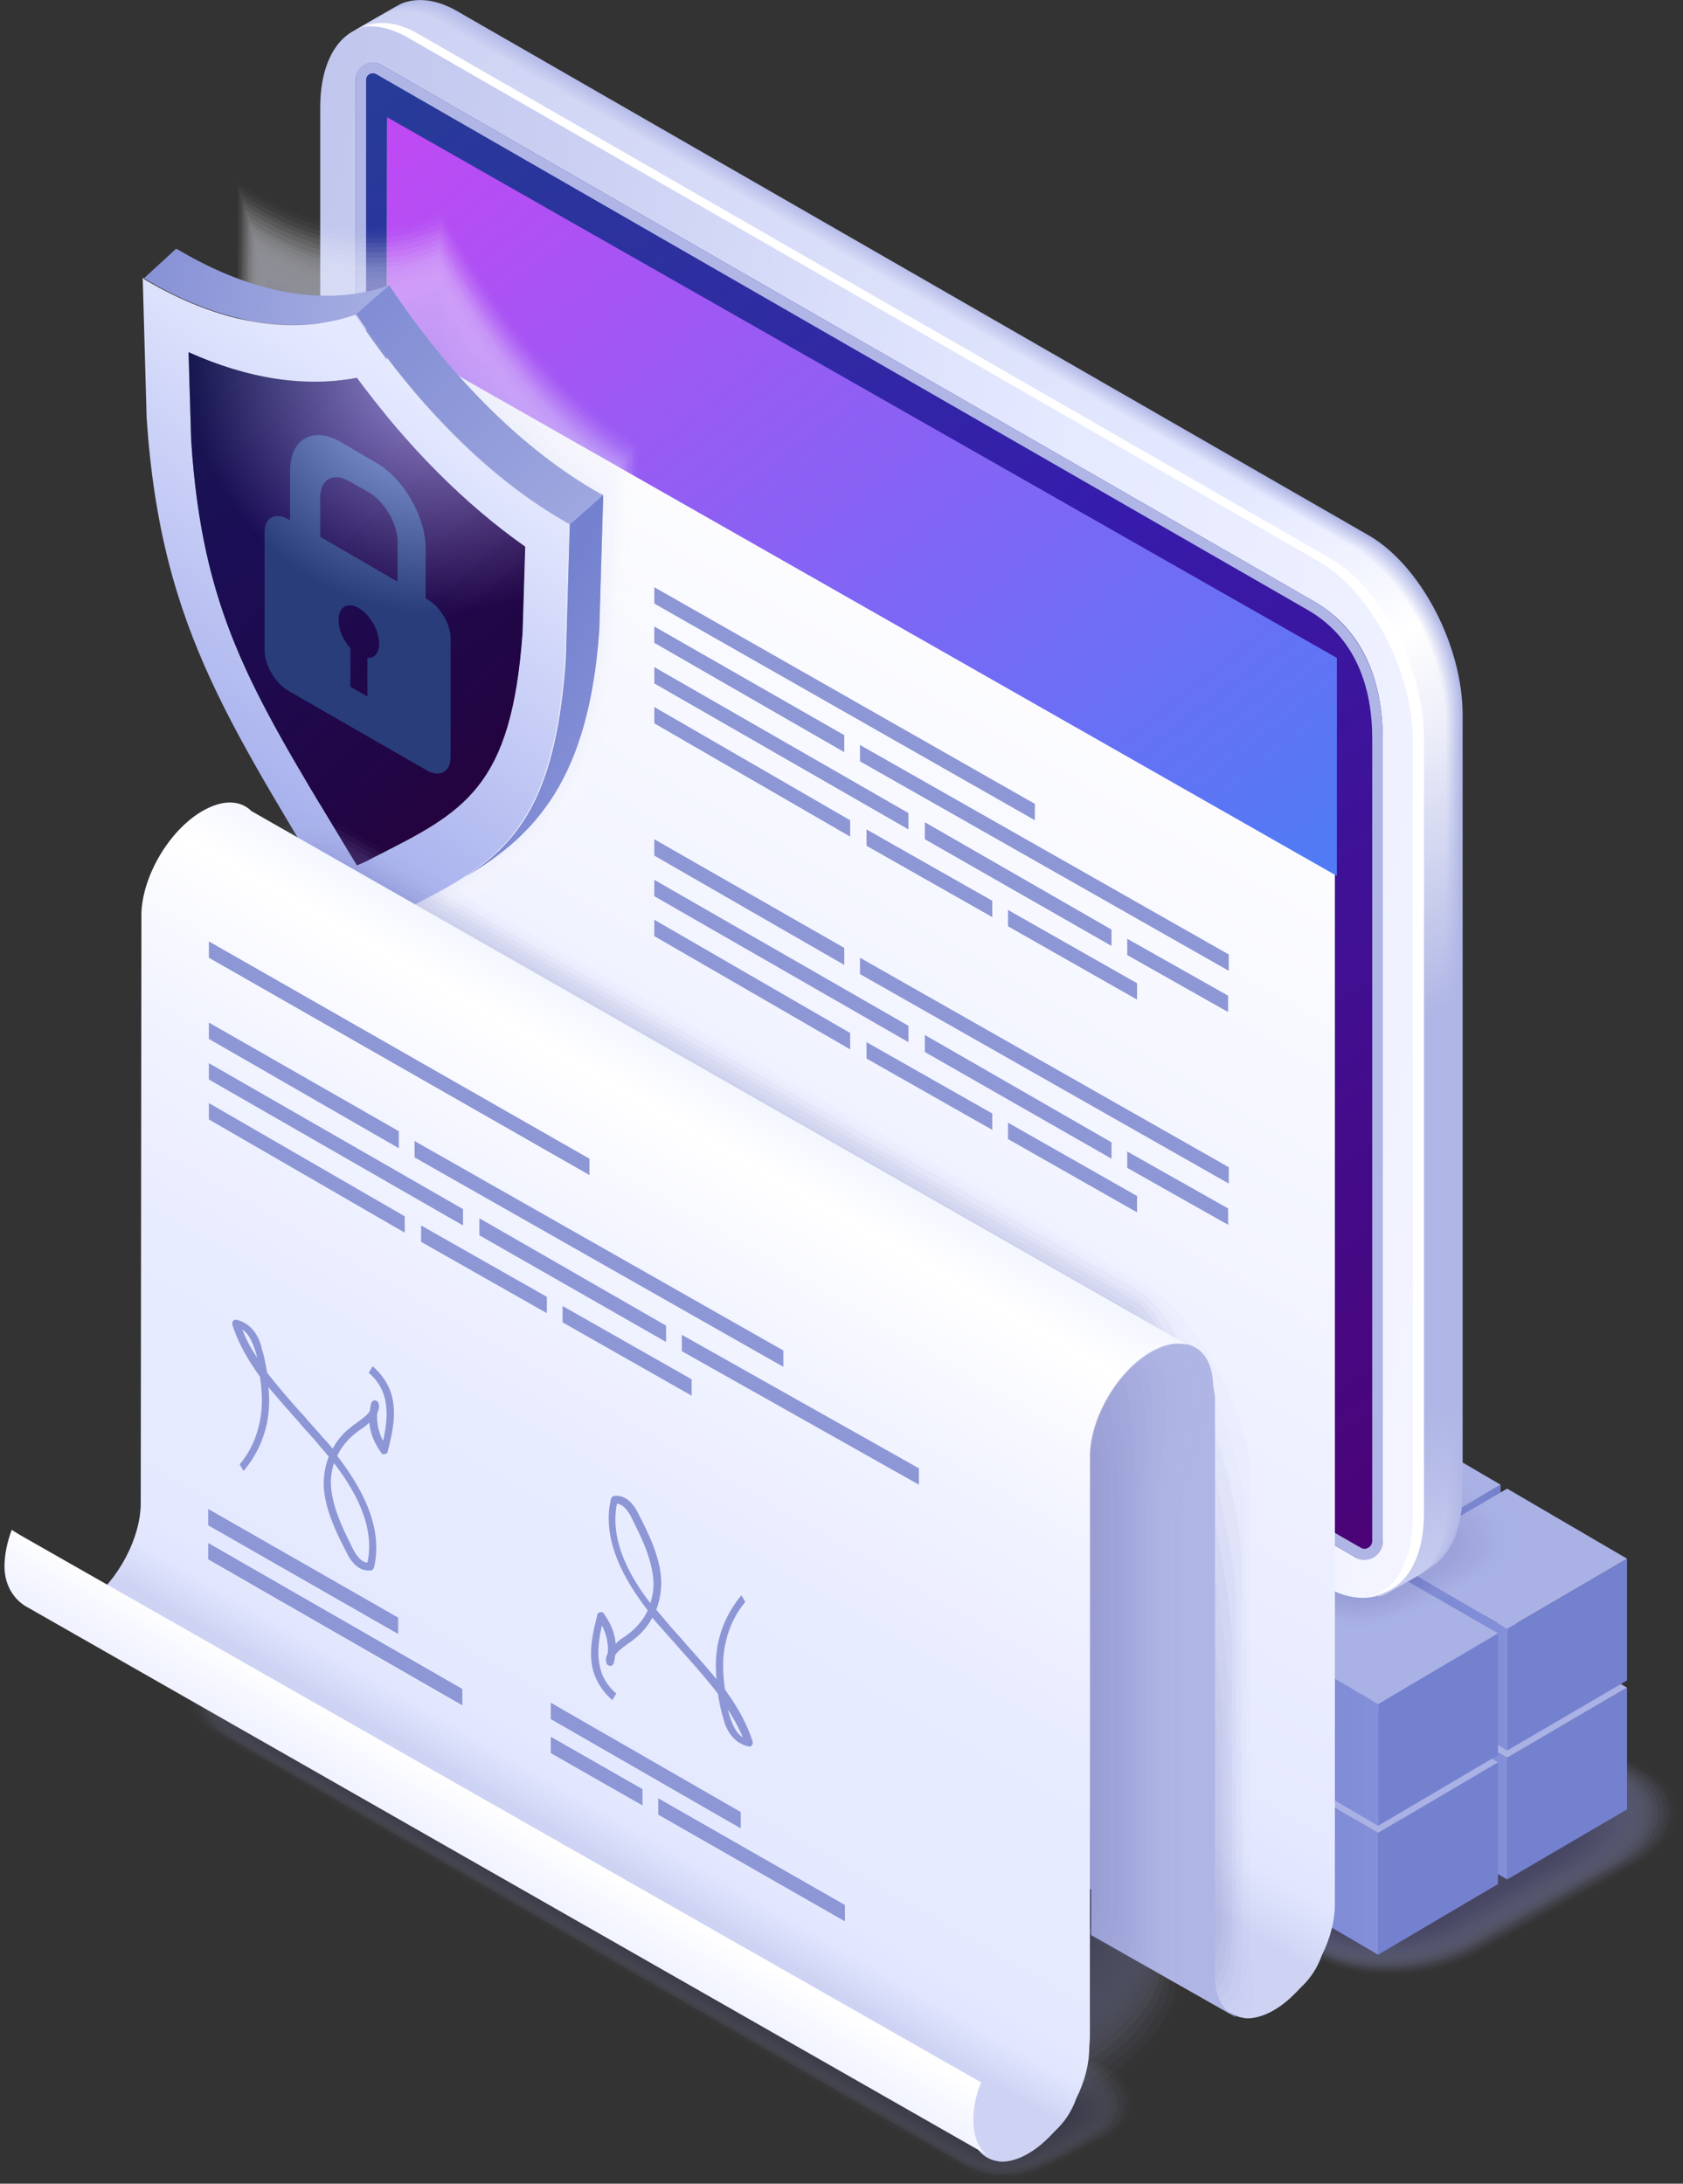 <svg width="366" height="475" fill="none" xmlns="http://www.w3.org/2000/svg"><rect width="100%" height="100%" fill="#333333" stroke="none"/><g opacity=".4"><path opacity=".043" d="M286.593 426.054L38.868 286.504c-9.116-5.269-7.977-14.524 2.565-20.648l33.903-19.081c10.542-6.123 26.496-6.693 35.613-1.424l247.725 139.692c9.117 5.269 7.977 14.525-2.565 20.648l-33.903 18.939c-10.542 6.123-26.496 6.835-35.613 1.424z" fill="#A6ADE2"/><path opacity=".086" d="M286.593 425.769L39.438 286.504c-9.117-5.269-7.977-14.382 2.564-20.363l33.192-18.654c10.399-5.981 26.353-6.693 35.328-1.424l247.012 139.265c9.117 5.269 7.977 14.382-2.564 20.363l-33.191 18.654c-10.4 5.981-26.212 6.55-35.186 1.424z" fill="#A2A9DF"/><path opacity=".129" d="M286.593 425.342L40.151 286.504c-8.975-5.126-7.835-14.24 2.564-20.22l32.621-18.37c10.4-5.98 26.069-6.692 35.044-1.424l246.442 138.838c8.974 5.126 7.835 14.24-2.564 20.221l-32.622 18.369c-10.399 5.981-26.069 6.55-35.043 1.424z" fill="#9FA6DC"/><path opacity=".172" d="M286.45 424.915L40.863 286.504c-8.832-5.126-7.835-14.097 2.564-20.078l31.91-17.942c10.256-5.981 25.783-6.55 34.758-1.424l245.73 138.411c8.832 5.126 7.834 14.097-2.565 20.078l-31.909 17.942c-10.399 5.98-25.926 6.55-34.901 1.424z" fill="#9CA2DA"/><path opacity=".215" d="M286.45 424.487L41.433 286.362c-8.832-5.127-7.693-13.955 2.421-19.794l31.34-17.657c10.114-5.838 25.641-6.55 34.473-1.424l245.018 138.126c8.832 5.126 7.692 13.955-2.422 19.793l-31.339 17.657c-10.257 5.981-25.642 6.551-34.474 1.424z" fill="#989ED7"/><path opacity=".259" d="M286.45 424.203L42.145 286.504c-8.69-4.984-7.693-13.813 2.422-19.651l30.77-17.23c10.113-5.838 25.356-6.408 34.045-1.424l244.306 137.699c8.689 4.984 7.692 13.812-2.422 19.651l-30.77 17.23c-9.971 5.838-25.214 6.408-34.046 1.424z" fill="#959AD4"/><path opacity=".302" d="M286.45 423.775L42.857 286.504c-8.69-4.984-7.55-13.67 2.422-19.508l30.057-16.803c9.972-5.839 25.072-6.408 33.761-1.424L352.833 386.04c8.69 4.984 7.55 13.67-2.422 19.509l-30.057 16.802c-10.114 5.696-25.214 6.408-33.904 1.424z" fill="#9296D1"/><path opacity=".345" d="M286.45 423.348L43.427 286.504c-8.547-4.984-7.55-13.528 2.422-19.366l29.487-16.518c9.972-5.696 24.929-6.408 33.477-1.424L351.836 386.04c8.547 4.984 7.55 13.528-2.422 19.366l-29.487 16.518c-9.972 5.696-24.93 6.408-33.477 1.424z" fill="#8E93CE"/><path opacity=".388" d="M286.45 422.921L44.14 286.504c-8.548-4.841-7.408-13.528 2.421-19.081l28.775-16.091c9.83-5.696 24.645-6.266 33.192-1.424l242.311 136.559c8.547 4.842 7.407 13.528-2.422 19.082l-28.775 16.091c-9.829 5.553-24.787 6.265-33.192 1.281z" fill="#8B8FCB"/><path opacity=".431" d="M286.45 422.494L44.71 286.504c-8.406-4.841-7.408-13.385 2.42-18.939l28.206-15.806c9.687-5.553 24.36-6.265 32.907-1.424l241.599 136.132c8.404 4.842 7.407 13.386-2.422 18.939l-28.206 15.806c-9.686 5.554-24.359 6.123-32.764 1.282z" fill="#888BC8"/><path opacity=".474" d="M286.45 422.209L45.421 286.504c-8.404-4.841-7.265-13.243 2.28-18.796l27.493-15.379c9.687-5.554 24.217-6.123 32.479-1.282L348.56 386.752c8.404 4.842 7.265 13.243-2.28 18.797l-27.493 15.378c-9.544 5.412-24.074 5.981-32.337 1.282z" fill="#8487C6"/><path opacity=".517" d="M286.308 421.782L45.991 286.504c-8.262-4.699-7.265-13.1 2.28-18.654l26.923-15.094c9.544-5.554 23.932-6.123 32.194-1.282l240.317 135.278c8.262 4.699 7.265 13.101-2.279 18.654L318.502 420.5c-9.402 5.411-23.932 5.981-32.194 1.282z" fill="#8183C3"/><path opacity=".56" d="M286.308 421.355L46.703 286.504c-8.12-4.699-7.122-12.958 2.28-18.369l26.353-14.667c9.402-5.411 23.647-5.981 31.91-1.282L346.85 387.179c8.12 4.699 7.123 12.958-2.279 18.37l-26.354 14.524c-9.402 5.411-23.647 5.981-31.909 1.282z" fill="#7E7FC0"/><path opacity=".603" d="M286.308 420.927L47.416 286.362c-8.12-4.699-7.123-12.816 2.279-18.227l25.641-14.382c9.402-5.411 23.505-5.981 31.625-1.282l238.892 134.566c8.12 4.699 7.123 12.816-2.279 18.227l-25.642 14.382c-9.402 5.411-23.504 5.981-31.624 1.281z" fill="#7A7CBD"/><path opacity=".646" d="M286.308 420.5L48.128 286.362c-7.977-4.557-6.98-12.674 2.28-18.085l25.07-13.955c9.26-5.411 23.22-5.981 31.198-1.281l238.18 134.281c7.977 4.556 6.98 12.673-2.279 18.084l-25.072 13.955c-9.117 5.269-23.22 5.838-31.197 1.139z" fill="#7778BA"/><path opacity=".689" d="M286.308 420.215L48.698 286.362c-7.978-4.557-6.98-12.531 2.279-17.8l24.36-13.528c9.116-5.269 23.076-5.838 30.911-1.281l237.468 133.711c7.977 4.557 6.98 12.531-2.279 17.8l-24.359 13.527c-8.975 5.412-22.793 5.981-30.77 1.424z" fill="#7474B7"/><path opacity=".732" d="M286.308 419.788L49.41 286.362c-7.835-4.557-6.838-12.389 2.137-17.658l23.79-13.243c9.116-5.268 22.792-5.838 30.626-1.281l236.898 133.284c7.835 4.557 6.838 12.389-2.136 17.657l-23.79 13.243c-9.117 5.411-22.792 5.981-30.627 1.424z" fill="#7070B4"/><path opacity=".775" d="M286.308 419.361L50.122 286.362c-7.835-4.415-6.837-12.389 2.137-17.515l23.077-12.816c8.975-5.126 22.508-5.696 30.343-1.282l236.185 133c7.835 4.414 6.838 12.388-2.137 17.515L316.65 418.08c-8.974 5.268-22.65 5.838-30.342 1.281z" fill="#6D6CB2"/><path opacity=".819" d="M286.308 418.934L50.692 286.362c-7.692-4.415-6.695-12.104 2.28-17.23l22.507-12.531c8.832-5.127 22.365-5.696 30.057-1.282L341.01 387.891c7.692 4.415 6.695 12.246-2.137 17.373l-22.508 12.531c-8.974 5.126-22.365 5.553-30.057 1.139z" fill="#6A69AF"/><path opacity=".862" d="M286.165 418.507L51.405 286.362c-7.55-4.415-6.696-12.104 2.136-17.088L75.48 257.17c8.832-5.126 22.08-5.553 29.63-1.281l234.76 132.145c7.55 4.414 6.695 12.103-2.137 17.087l-21.937 12.104c-8.69 5.126-21.938 5.696-29.631 1.282z" fill="#6665AC"/><path opacity=".905" d="M286.165 418.222L52.117 286.362c-7.55-4.415-6.553-11.962 2.136-16.946l21.226-11.819c8.69-4.984 21.795-5.553 29.345-1.281l234.191 131.718c7.55 4.414 6.553 11.961-2.137 16.945l-21.225 11.819c-8.832 5.126-21.938 5.696-29.488 1.424z" fill="#6361A9"/></g><path d="M272.917 322.104v26.486l26.069-15.237v-26.486l-26.069 15.237z" fill="url(#paint0_linear_137_824)"/><path d="M272.917 322.104v26.486l-26.068-15.095v-26.486l26.068 15.095z" fill="url(#paint1_linear_137_824)"/><path d="M246.849 307.009l26.068 15.095 26.069-15.237-26.069-15.237-26.068 15.379z" fill="#A9B1E5"/><path d="M300.268 338.194v26.486l26.069-15.236v-26.486l-26.069 15.236z" fill="url(#paint2_linear_137_824)"/><path d="M300.411 338.194v26.486l-26.069-15.094V323.1l26.069 15.094z" fill="url(#paint3_linear_137_824)"/><path d="M274.342 323.1l26.069 15.094 25.926-15.236-26.069-15.237-25.926 15.379z" fill="#A9B1E5"/><path d="M327.761 382.338v26.486l26.069-15.237v-26.486l-26.069 15.237z" fill="url(#paint4_linear_137_824)"/><path d="M327.761 382.338v26.486l-26.068-15.094v-26.486l26.068 15.094z" fill="url(#paint5_linear_137_824)"/><path d="M301.693 367.244l26.068 15.094 26.069-15.237-26.069-15.236-26.068 15.379z" fill="#A9B1E5"/><path d="M244.854 366.532v26.486l26.069-15.237v-26.486l-26.069 15.237z" fill="url(#paint6_linear_137_824)"/><path d="M244.854 366.532v26.486l-26.068-15.237v-26.344l26.068 15.095z" fill="url(#paint7_linear_137_824)"/><path d="M218.786 351.437l26.068 15.095 26.069-15.237-26.069-15.237-26.068 15.379z" fill="#A9B1E5"/><path d="M272.205 382.623v26.485l26.069-15.378v-26.486l-26.069 15.379z" fill="url(#paint8_linear_137_824)"/><path d="M272.205 382.623v26.485l-26.069-15.236v-26.486l26.069 15.237z" fill="url(#paint9_linear_137_824)"/><path d="M246.136 367.386l26.069 15.237 26.069-15.379-26.069-15.095-26.069 15.237z" fill="#A9B1E5"/><path d="M299.698 398.713v26.486l26.069-15.379v-26.485l-26.069 15.378z" fill="url(#paint10_linear_137_824)"/><path d="M299.698 398.713v26.486l-26.068-15.236v-26.486l26.068 15.236z" fill="url(#paint11_linear_137_824)"/><path d="M273.63 383.477l26.068 15.236 26.069-15.378-26.211-15.095-25.926 15.237z" fill="#A9B1E5"/><path d="M327.761 354.285v26.486l26.069-15.236v-26.486l-26.069 15.236z" fill="url(#paint12_linear_137_824)"/><path d="M327.761 354.285v26.486l-26.068-15.236v-26.486l26.068 15.236z" fill="url(#paint13_linear_137_824)"/><path d="M301.693 339.049l26.068 15.236 26.069-15.236-26.069-15.237-26.068 15.237z" fill="#A9B1E5"/><path d="M244.854 338.479v26.486l26.069-15.236v-26.486l-26.069 15.236z" fill="url(#paint14_linear_137_824)"/><path d="M244.854 338.479v26.486l-26.068-15.236v-26.486l26.068 15.236z" fill="url(#paint15_linear_137_824)"/><path d="M218.786 323.243l26.068 15.236 26.069-15.236-26.069-15.237-26.068 15.237z" fill="#A9B1E5"/><path d="M272.205 354.57v26.486l26.069-15.379v-26.486l-26.069 15.379z" fill="url(#paint16_linear_137_824)"/><path d="M272.205 354.57v26.486l-26.069-15.236v-26.486l26.069 15.236z" fill="url(#paint17_linear_137_824)"/><path d="M246.136 339.334l26.069 15.236 26.069-15.379-26.069-15.094-26.069 15.237z" fill="#A9B1E5"/><path d="M299.698 370.661v26.486l26.069-15.379v-26.486l-26.069 15.379z" fill="url(#paint18_linear_137_824)"/><path d="M299.698 370.661v26.486l-26.068-15.236v-26.486l26.068 15.236z" fill="url(#paint19_linear_137_824)"/><path d="M273.63 355.425l26.068 15.236 26.069-15.379-26.211-15.094-25.926 15.237z" fill="#A9B1E5"/><g opacity=".2"><path opacity=".048" d="M83.741 199.926c3.134-1.851 7.407-2.99 11.539-3.132 3.56-.143 6.98.712 9.544 2.136.142 0 6.41 3.559 6.41 3.559l103.705 59.238 7.835 4.557 102.138 58.383c3.277 1.993 5.556 5.268 5.699 8.544.142 3.844-2.137 7.547-6.411 9.967l-9.259 4.842c-.143 0-7.835 3.987-7.977 3.987-3.277 1.851-7.408 2.848-11.539 2.706-3.561 0-6.98-.997-9.544-2.421l-102.139-59.38-6.695-3.987-95.443-55.393c-3.276-1.993-5.698-5.269-5.698-8.544 0-3.702 1.852-7.404 5.84-9.825l.143-2.279s1.567-12.815 1.852-12.958z" fill="#ABB2E2"/><path opacity=".095" d="M83.741 200.923c2.992-1.709 7.407-2.99 11.254-3.133 3.561-.142 6.837.57 9.544 1.852.285 0 6.268 3.417 6.41 3.417l103.136 58.953 7.835 4.556 101.71 58.241c3.134 1.851 5.698 5.269 5.841 8.402.142 3.702-1.852 7.404-6.126 9.825l-9.116 4.842c-.143.142-7.693 3.844-7.835 3.844-3.277 1.709-7.265 2.706-11.397 2.563-3.276 0-6.98-1.139-9.401-2.563L184.17 292.77l-6.696-3.845-94.73-55.108c-3.134-1.851-5.84-5.126-5.84-8.401 0-3.56 1.281-7.405 5.127-9.541l.143-2.278c-.285 0 1.14-12.389 1.567-12.674z" fill="#A7ADDF"/><path opacity=".143" d="M83.883 202.062c2.85-1.708 7.408-2.99 11.112-3.275 3.561-.285 6.837.427 9.544 1.709.285 0 6.268 3.275 6.41 3.417l102.708 58.811 7.835 4.414 101.284 57.956c2.991 1.709 5.698 5.126 5.983 8.259.285 3.702-1.567 7.405-5.841 9.825l-9.117 4.842c-.285.142-7.55 3.702-7.835 3.845-3.276 1.708-7.265 2.563-11.111 2.278-3.134 0-7.123-1.282-9.259-2.563l-100.714-58.526-6.695-3.844-94.161-54.681c-2.992-1.709-5.84-5.126-5.84-8.259 0-3.418.712-7.262 4.415-9.256v-2.136c-.854-.569.57-12.531 1.282-12.816z" fill="#A3A9DC"/><path opacity=".191" d="M83.883 203.059c2.707-1.566 7.408-2.99 10.827-3.417 3.419-.428 6.695.284 9.402 1.424.427 0 6.125 3.132 6.41 3.275l102.281 58.525 7.834 4.414 100.857 57.671c2.849 1.709 5.84 5.127 6.125 8.117.427 3.702-1.282 7.262-5.556 9.826l-8.974 4.841c-.427.285-7.265 3.702-7.835 3.702-3.276 1.567-7.123 2.421-10.969 2.136-2.991 0-7.122-1.424-9.259-2.705L184.882 292.77l-6.553-3.845-93.448-54.254c-2.85-1.708-5.983-5.126-5.983-7.974 0-3.133.142-7.12 3.56-9.113l-.142-2.136c-.712-.427.713-11.962 1.567-12.389z" fill="#9FA4D8"/><path opacity=".238" d="M84.026 204.056c2.564-1.424 7.55-2.99 10.684-3.418 3.419-.569 6.695.143 9.402 1.282.569 0 5.983 2.99 6.41 3.133l101.853 58.24 7.693 4.415 100.428 57.528c2.707 1.567 5.841 5.127 6.268 7.832.428 3.56-.997 7.262-5.27 9.683l-8.832 4.842c-.428.285-7.123 3.56-7.835 3.56-3.277 1.566-7.123 2.136-10.827 1.851-2.849 0-7.122-1.567-9.117-2.848l-99.431-57.529-6.553-3.845-92.879-53.826c-2.706-1.566-6.125-5.126-6.125-7.832 0-2.99-.428-6.977 2.849-8.828l-.143-1.994c-.997-.57.285-11.534 1.425-12.246z" fill="#9BA0D5"/><path opacity=".286" d="M84.026 205.195c2.422-1.424 7.55-2.99 10.399-3.56 3.276-.57 6.695 0 9.402.997.712 0 5.983 2.705 6.41 3.133l101.426 58.098 7.692 4.414 100.002 57.244c2.564 1.424 5.983 5.126 6.41 7.69.57 3.559-.712 7.119-5.128 9.683l-8.832 4.841c-.57.285-6.98 3.418-7.693 3.56-3.276 1.424-6.98 1.994-10.683 1.709-2.565 0-7.123-1.851-8.975-2.848l-98.719-57.244-6.553-3.845-92.024-53.684c-2.564-1.424-6.268-5.126-6.268-7.689 0-2.848-.997-6.978 2.137-8.686l-.285-1.994c-1.282-.57 0-11.107 1.282-11.819z" fill="#979BD2"/><path opacity=".333" d="M84.168 206.192c2.28-1.282 7.55-3.133 10.257-3.702 3.276-.712 6.553-.143 9.402.854.854 0 5.84 2.563 6.41 2.99l100.856 57.814 7.693 4.414 99.431 56.959c2.279 1.282 6.553 5.126 6.553 7.547 1.282 3.418-.427 7.12-4.843 9.541l-8.69 4.841c-.712.428-6.838 3.275-7.692 3.418-3.277 1.281-6.981 1.851-10.542 1.424-2.422 0-7.122-1.994-8.832-2.99l-98.007-56.817-6.553-3.702-91.596-53.115c-2.28-1.281-6.41-4.984-6.41-7.405 0-2.563-1.568-6.835 1.281-8.401l-.427-1.851c-.997-.855.142-10.965 1.71-11.819z" fill="#9397CF"/><path opacity=".381" d="M84.31 207.189c1.995-1.14 7.55-3.133 10.115-3.845 3.134-.854 6.553-.285 9.259.569.997 0 5.841 2.421 6.411 2.848l100.428 57.529 7.693 4.414 99.004 56.675c2.137 1.281 6.695 5.126 6.695 7.262 1.425 3.275-.142 6.977-4.558 9.541l-8.547 4.841c-.855.427-6.696 3.275-7.693 3.275-3.134 1.282-6.837 1.709-10.256 1.282-2.28 0-7.123-2.136-8.832-3.133l-97.295-56.389-6.41-3.703-90.885-52.687c-2.137-1.281-6.553-4.984-6.553-7.262 0-2.421-1.994-6.693.57-8.259l-.427-1.851c-1.71-.428-.57-10.111 1.282-11.107z" fill="#8F92CC"/><path opacity=".429" d="M84.31 208.185c1.853-1.139 7.55-3.132 9.83-3.844 3.134-.855 6.41-.428 9.259.427.998 0 5.698 2.278 6.553 2.705l100.002 57.387 7.55 4.414 98.576 56.532c1.995 1.139 6.838 5.126 6.838 7.12 1.71 3.133.143 6.977-4.273 9.54l-8.548 4.984c-.854.57-6.552 3.133-7.692 3.275-3.134 1.14-6.838 1.567-10.114.997-2.137 0-7.123-2.278-8.69-3.133l-96.725-55.962-6.41-3.702-90.03-52.545c-1.994-1.139-6.695-4.984-6.695-6.977 0-2.279-2.564-6.551-.142-7.975l-.57-1.708c-1.71-1.14-.57-10.395 1.282-11.535z" fill="#8B8EC9"/><path opacity=".476" d="M84.453 209.325c1.71-.997 7.55-3.276 9.687-3.988 2.992-.996 6.41-.569 9.259.143 1.14 0 5.698 2.136 6.553 2.705l99.574 57.102 7.55 4.414 98.15 56.247c1.852.997 6.98 5.127 6.98 6.978 1.852 3.133.427 6.977-3.989 9.398l-8.404 4.984c-.998.57-6.411 2.99-7.55 3.133-3.134 1.139-6.696 1.424-9.972.854-1.852 0-7.265-2.421-8.547-3.275l-96.013-55.535-6.41-3.703-89.888-51.975c-1.852-.996-6.695-4.984-6.695-6.835 0-1.993-3.134-6.55-.997-7.832l-.712-1.708c-1.852-1.14-.713-9.968 1.424-11.107z" fill="#8789C6"/><path opacity=".524" d="M84.453 210.321c1.567-.854 7.55-3.417 9.402-4.129 2.992-1.139 6.268-.712 9.117 0 1.282 0 5.556 1.993 6.553 2.563l99.146 56.817 7.55 4.272 97.723 55.962c1.709.997 7.122 5.126 7.122 6.835 1.995 2.99.713 6.835-3.704 9.398l-8.262 4.984c-1.139.57-6.268 2.99-7.55 2.99-3.134.997-6.695 1.282-9.829.712-1.709 0-7.265-2.563-8.405-3.275l-95.3-55.108-6.268-3.702-88.89-51.548c-1.71-.997-6.838-4.984-6.838-6.693 0-1.851-3.704-6.407-1.71-7.547l-.854-1.708c-2.422-1.14-1.282-9.399.997-10.823z" fill="#8385C2"/><path opacity=".571" d="M84.596 211.318c1.424-.854 7.55-3.417 9.259-4.129 2.85-1.282 6.268-.855 9.117-.285 1.425 0 5.556 1.851 6.553 2.421l98.577 56.531 7.55 4.272 97.294 55.82c1.567.855 7.266 5.127 7.266 6.551 2.279 2.99.854 6.835-3.419 9.255l-8.263 4.984c-1.139.712-6.125 2.848-7.55 2.991-3.133.996-6.552 1.139-9.686.427-1.567 0-7.265-2.848-8.405-3.418l-94.588-54.68-6.268-3.56-88.32-51.121c-1.567-.854-6.98-4.984-6.98-6.408 0-1.709-4.274-6.265-2.422-7.405l-.855-1.566c-2.422-1.282-1.425-9.113 1.14-10.68z" fill="#7F80BF"/><path opacity=".619" d="M84.596 212.315c1.282-.712 7.55-3.56 8.974-4.272 2.85-1.282 6.268-.997 9.117-.427 1.567 0 5.413 1.709 6.553 2.278l98.149 56.39 7.408 4.272 96.725 55.535c1.282.712 7.407 4.984 7.407 6.408 2.422 2.848 1.14 6.692-3.276 9.255l-8.12 4.984c-1.282.712-5.983 2.706-7.55 2.848-3.134.855-6.552.997-9.402.285-1.424 0-7.265-2.99-8.262-3.56l-93.876-54.253-6.268-3.56-87.465-50.694c-1.282-.712-7.123-4.841-7.123-6.265 0-1.424-4.843-6.266-3.276-7.12l-.997-1.567c-2.422-1.424-1.425-8.828 1.282-10.537z" fill="#7B7CBC"/><path opacity=".667" d="M84.738 213.454c1.14-.569 7.55-3.702 8.832-4.414 2.707-1.424 6.126-1.139 8.975-.712 1.567 0 5.27 1.566 6.552 2.278l97.723 56.105 7.407 4.272 96.298 55.25c1.139.712 7.55 4.984 7.55 6.266 2.564 2.848 1.424 6.692-2.992 9.255l-7.977 4.984c-1.425.855-5.698 2.563-7.408 2.706-3.134.854-6.41.854-9.259 0-1.282 0-7.265-3.133-8.12-3.56l-93.306-53.969-6.125-3.56-87.039-50.266c-1.14-.712-7.265-4.842-7.265-5.981 0-1.281-5.413-6.123-3.988-6.977l-1.14-1.424c-2.564-1.567-1.71-8.544 1.282-10.253z" fill="#7777B9"/><path opacity=".714" d="M84.738 214.451c.997-.57 7.55-3.845 8.547-4.557 2.564-1.566 6.126-1.281 8.975-.854 1.709 0 5.27 1.424 6.553 2.136l97.294 55.82 7.408 4.272 95.87 55.107c.997.57 7.693 4.984 7.693 5.981 2.849 2.706 1.709 6.55-2.707 9.114l-7.977 4.984c-1.425.854-5.556 2.563-7.408 2.705-3.134.712-6.41.712-9.117-.142-.997 0-7.265-3.275-8.12-3.703l-92.593-53.399-6.126-3.56-86.326-49.839c-.997-.57-7.407-4.841-7.407-5.838 0-1.139-5.983-5.981-4.701-6.693l-1.14-1.424c-2.707-1.709-1.852-8.259 1.282-10.11z" fill="#7373B6"/><path opacity=".762" d="M84.88 215.448c.855-.428 7.408-4.557 8.405-4.557 2.85-1.139 5.983-1.424 8.975-1.139 1.852 0 5.128 1.281 6.553 1.993l96.867 55.678 7.407 4.272 95.443 54.823c.855.427 7.835 4.984 7.835 5.838 2.992 2.706 1.995 6.55-2.421 9.114l-7.835 4.984c-1.567.854-5.413 2.42-7.408 2.563-3.134.569-6.268.569-8.974-.428-.855 0-7.265-3.417-7.978-3.844l-92.024-52.972-6.125-3.56-85.756-49.555c-.855-.427-7.55-4.841-7.55-5.695 0-.997-6.553-5.839-5.556-6.408l-1.282-1.282c-2.849-1.709-1.994-7.832 1.425-9.825z" fill="#6F6EB3"/><path opacity=".809" d="M85.023 216.587c.57-.427 7.407-4.699 8.262-4.699 2.707-1.139 5.983-1.567 8.975-1.282 1.994 0 5.128 1.139 6.553 1.994l96.297 55.392 7.408 4.272 95.015 54.539c.713.427 7.978 4.984 7.978 5.696 3.134 2.563 2.279 6.407-2.137 9.113l-7.693 4.984c-1.709.997-5.27 2.278-7.407 2.421-2.992.569-6.268.427-8.69-.57-.712 0-7.407-3.56-7.835-3.845l-91.169-52.544-5.983-3.418-85.471-49.412c-.713-.427-7.693-4.841-7.693-5.411 0-.712-7.122-5.838-6.268-6.266l-1.424-1.281c-3.134-1.851-2.422-7.69 1.282-9.683z" fill="#6B6AB0"/><path opacity=".857" d="M85.023 217.584c.427-.285 7.407-4.842 7.977-4.842 2.707-1.281 5.84-1.709 8.832-1.566 2.137 0 4.986.997 6.553 1.851l95.87 55.108 7.266 4.129 94.588 54.396c.57.285 8.12 4.984 8.12 5.411 3.418 2.564 2.564 6.408-1.852 8.971l-7.693 5.127c-1.852.997-5.128 2.278-7.265 2.421-2.991.427-6.125.142-8.547-.855-.57 0-7.407-3.845-7.692-3.987l-90.457-52.118-5.983-3.417-84.475-48.7c-.57-.285-7.692-4.699-7.692-5.269 0-.569-7.692-5.696-7.123-5.981l-1.424-1.139c-3.561-1.993-2.85-7.262.997-9.54z" fill="#6765AC"/><path opacity=".905" d="M85.165 218.58c.285-.142 7.408-4.841 7.835-4.841 2.564-1.282 5.84-1.851 8.832-1.709 2.28 0 4.986.855 6.553 1.709l95.443 54.965 7.265 4.13 94.019 54.111c.285.142 8.262 4.984 8.262 5.269 3.561 2.421 2.849 6.408-1.567 8.971l-7.55 5.126c-1.852 1.139-4.986 2.136-7.265 2.279-2.992.427-6.126 0-8.405-.997-.285 0-7.407-3.987-7.692-4.13L191.15 291.63l-5.983-3.417-83.762-48.273c-.285-.142-7.835-4.699-7.835-5.126 0-.427-8.262-5.554-7.835-5.839l-1.567-1.139c-3.703-1.993-3.134-6.835.997-9.256z" fill="#6361A9"/><path opacity=".952" d="M85.165 219.577c.143-.142 7.408-4.984 7.55-4.984 2.565-1.424 5.841-1.993 8.832-1.993 2.28 0 4.844.712 6.553 1.566l95.016 54.681 7.265 4.129 93.591 53.827c.142.142 8.405 4.984 8.405 5.126 3.703 2.278 3.134 6.265-1.425 8.829l-7.407 5.126c-1.995 1.139-4.844 1.994-7.265 2.136-2.992.285-5.983-.142-8.263-1.282-.142 0-7.407-4.129-7.55-4.129l-89.175-51.406-5.84-3.417-83.192-47.846c-.143-.142-7.978-4.699-7.978-4.841 0-.143-8.832-5.412-8.547-5.554l-1.71-1.139c-3.703-1.851-3.133-6.266 1.14-8.829z" fill="#5F5CA6"/><path d="M287.59 346.596L185.879 288.07l-101.71-58.525c-3.99-2.278-3.42-6.265 1.139-8.829l7.407-5.126c4.559-2.563 11.397-2.848 15.243-.57l101.711 58.526 101.711 58.525c3.988 2.279 3.418 6.266-1.14 8.829l-7.408 5.126c-4.416 2.563-11.253 2.848-15.242.57z" fill="#5B58A3"/></g><path d="M288.302 345.172L90.009 231.111c-11.254-6.55-20.37-23.922-20.37-39.017V23.354c0-15.095 9.116-21.93 20.37-15.38l198.293 114.061c11.254 6.55 20.371 23.923 20.371 39.017v168.741c0 14.952-9.117 21.787-20.371 15.379z" fill="url(#paint20_linear_137_824)"/><path d="M294.285 338.479L92.43 222.425c-9.401-5.981-15.1-17.8-15.1-30.046V17.373c0-2.848 3.135-4.7 5.556-3.276.285.143.57.285.713.428L285.596 130.72c11.111 6.408 15.1 17.8 15.1 30.046v174.437c0 3.133-3.277 4.984-5.983 3.56-.143-.142-.428-.285-.428-.285z" fill="url(#paint21_linear_137_824)"/><path d="M285.596 130.721L83.598 14.525c-.142-.143-.427-.285-.712-.428-2.421-1.424-5.555.285-5.555 3.275V192.38c0 12.104 5.84 24.065 15.1 30.046L294.285 338.48c.143 0 .285.143.428.285 2.706 1.566 5.983-.427 5.983-3.56V160.767c0-12.104-3.989-23.496-15.1-30.046zm12.82 204.483c0 .997-.854 1.709-1.709 1.709-.285 0-.57-.143-.855-.285L93.57 220.289c-8.404-5.411-13.96-16.376-13.96-27.91V17.373c0-.855.712-1.425 1.424-1.425.285 0 .428 0 .713.143l202.709 116.624c11.539 6.692 13.96 18.796 13.96 27.91v174.579z" fill="#AFB6E5"/><path d="M297.704 116.481L99.411 2.421C94.995-.142 90.864-.57 87.445.712c-.428.142-9.687 5.554-10.114 5.838 3.56-1.708 7.977-1.424 12.678 1.424l198.293 114.061c11.254 6.55 20.371 23.923 20.371 39.017v168.741c0 9.398-3.561 15.664-8.975 17.372.428 0 .998-.142 1.852-.569.285-.143 10.114-5.981 10.257-6.123 3.846-2.706 6.268-8.259 6.268-16.091V155.498c0-15.094-9.117-32.466-20.371-39.017z" fill="url(#paint22_linear_137_824)"/><path d="M297.562 116.624L99.268 2.564C94.852 0 90.721-.428 87.302.853c-.427.143-9.544 5.411-9.971 5.696 3.56-1.708 7.977-1.424 12.678 1.424l198.293 114.061c11.254 6.55 20.371 23.923 20.371 39.017v168.741c0 9.398-3.561 15.664-8.975 17.372.428 0 .998-.142 1.852-.569.285-.143 9.83-5.838 10.114-6.123 3.847-2.706 6.268-8.259 6.268-16.091v-168.74c0-15.095-9.117-32.467-20.37-39.017z" fill="url(#paint23_linear_137_824)"/><path d="M297.277 116.766L99.126 2.706C94.71.142 90.579-.284 87.16.996c-.427.143-9.402 5.412-9.83 5.554 3.562-1.708 7.978-1.424 12.679 1.424l198.293 114.061c11.254 6.55 20.371 23.923 20.371 39.017v168.741c0 9.398-3.561 15.664-8.975 17.372.428 0 .998-.142 1.852-.569.285-.143 9.687-5.838 9.972-5.981 3.846-2.705 6.268-8.259 6.268-16.091V155.783c0-15.094-9.117-32.609-20.513-39.017z" fill="url(#paint24_linear_137_824)"/><path d="M297.134 116.766L98.841 2.848C94.425.285 90.294-.142 86.875 1.139c-.427.143-9.26 5.269-9.687 5.411 3.561-1.708 7.977-1.424 12.678 1.424L288.16 122.035c11.254 6.55 20.37 23.923 20.37 39.017v168.741c0 9.398-3.561 15.664-8.974 17.372.427 0 .997-.142 1.852-.569.285-.142 9.544-5.696 9.829-5.838 3.846-2.706 6.268-8.259 6.268-16.091V155.783c.142-14.952-9.117-32.467-20.371-39.017z" fill="url(#paint25_linear_137_824)"/><path d="M296.992 116.908L98.698 2.848C94.282.285 90.151-.142 86.733 1.139c-.428.143-9.118 5.126-9.402 5.411 3.56-1.708 7.977-1.424 12.678 1.424l198.293 114.061c11.254 6.55 20.371 23.923 20.371 39.017v168.741c0 9.398-3.561 15.664-8.975 17.372.428 0 .998-.142 1.852-.569.285-.142 9.402-5.554 9.545-5.696 3.846-2.706 6.268-8.259 6.268-16.091V155.925c0-14.951-9.117-32.466-20.371-39.017z" fill="url(#paint26_linear_137_824)"/><path d="M296.849 117.051L98.556 2.991C94.14.426 90.009 0 86.59 1.28c-.427.143-8.832 4.984-9.26 5.27 3.562-1.71 7.978-1.425 12.679 1.423l198.293 114.061c11.254 6.55 20.371 23.923 20.371 39.017v168.741c0 9.398-3.561 15.664-8.975 17.372.428 0 .998-.142 1.852-.569.285-.143 9.26-5.411 9.402-5.554 3.846-2.705 6.268-8.259 6.268-16.091V156.068c0-15.094-9.117-32.467-20.371-39.017z" fill="url(#paint27_linear_137_824)"/><path d="M296.707 117.193L98.414 3.133C93.998.57 89.865.143 86.448 1.424c-.428.142-8.69 4.841-9.117 5.126 3.56-1.708 7.977-1.424 12.678 1.424l198.293 114.061c11.254 6.55 20.371 23.923 20.371 39.017v168.741c0 9.398-3.561 15.664-8.975 17.372.428 0 .998-.142 1.852-.569.285-.142 8.975-5.269 9.26-5.554 3.846-2.705 6.268-8.259 6.268-16.091V156.21c0-15.094-9.117-32.466-20.371-39.017z" fill="url(#paint28_linear_137_824)"/><path d="M296.422 117.336L98.272 3.276C93.854.711 89.723.284 86.304 1.565c-.427.143-8.547 4.842-8.974 4.984 3.56-1.708 7.977-1.424 12.678 1.424l198.293 114.061c11.254 6.55 20.371 23.923 20.371 39.017v168.741c0 9.398-3.561 15.664-8.975 17.373.428 0 .998-.143 1.852-.57.285-.142 8.832-5.269 9.117-5.411 3.846-2.706 6.268-8.259 6.268-16.091v-168.74c0-15.095-9.117-32.609-20.513-39.017z" fill="url(#paint29_linear_137_824)"/><path d="M296.28 117.336L97.986 3.418C93.57.854 89.44.428 86.02 1.708c-.427.143-8.404 4.7-8.832 4.842 3.561-1.708 7.977-1.424 12.678 1.424L288.16 122.035c11.254 6.55 20.37 23.923 20.37 39.017v168.741c0 9.398-3.561 15.664-8.974 17.372.427 0 .997-.142 1.852-.569.285-.143 8.689-5.126 8.974-5.269 3.847-2.705 6.268-8.259 6.268-16.091V156.353c.143-14.952-9.117-32.467-20.37-39.017z" fill="url(#paint30_linear_137_824)"/><path d="M296.137 117.478L97.844 3.418C93.428.854 89.297.428 85.878 1.708c-.428.143-8.12 4.558-8.547 4.842 3.56-1.708 7.977-1.424 12.678 1.424l198.293 114.061c11.254 6.55 20.371 23.923 20.371 39.017v168.741c0 9.398-3.561 15.664-8.975 17.372.428 0 .998-.142 1.852-.569.285-.143 8.547-4.984 8.69-5.126 3.846-2.706 6.268-8.259 6.268-16.091V156.495c0-14.952-9.117-32.467-20.371-39.017z" fill="url(#paint31_linear_137_824)"/><path d="M295.995 117.62L97.701 3.56C93.285.997 89.154.57 85.735 1.851c-.427.143-7.977 4.415-8.404 4.7 3.56-1.71 7.977-1.425 12.678 1.423l198.293 114.061c11.254 6.55 20.371 23.923 20.371 39.017v168.741c0 9.398-3.561 15.664-8.975 17.373.428 0 .998-.143 1.852-.57.285-.142 8.263-4.842 8.547-5.126 3.847-2.706 6.268-8.259 6.268-16.091V156.637c0-15.094-9.117-32.466-20.37-39.017z" fill="url(#paint32_linear_137_824)"/><path d="M295.71 117.763L97.559 3.703c-4.416-2.564-8.547-2.991-11.966-1.71-.428.143-7.835 4.272-8.262 4.557 3.56-1.708 7.977-1.424 12.678 1.424l198.293 114.061c11.254 6.55 20.371 23.923 20.371 39.017v168.741c0 9.398-3.561 15.664-8.975 17.372.428 0 .998-.142 1.852-.569.285-.143 8.12-4.699 8.405-4.984 3.846-2.706 6.268-8.259 6.268-16.091V156.78c0-15.094-9.117-32.467-20.513-39.017z" fill="url(#paint33_linear_137_824)"/><path d="M295.567 117.905L97.417 3.845C93 1.282 88.868.855 85.45 2.136c-.427.142-7.692 4.272-8.12 4.414 3.562-1.708 7.978-1.424 12.679 1.424l198.293 114.061c11.254 6.55 20.371 23.923 20.371 39.017v168.741c0 9.398-3.561 15.664-8.975 17.373.428 0 .998-.143 1.852-.57.285-.142 7.978-4.699 8.263-4.842 3.846-2.705 6.267-8.259 6.267-16.091V156.922c0-15.094-9.259-32.609-20.513-39.017z" fill="url(#paint34_linear_137_824)"/><path d="M295.425 117.905L97.132 3.987c-4.417-2.563-8.548-2.99-11.967-1.709-.427.143-7.55 4.13-7.834 4.272 3.56-1.708 7.977-1.424 12.678 1.424l198.293 114.061c11.254 6.55 20.371 23.923 20.371 39.017v168.741c0 9.398-3.561 15.664-8.975 17.372.428 0 .998-.142 1.852-.569.285-.143 7.835-4.557 8.12-4.699 3.846-2.706 6.268-8.259 6.268-16.091V156.922c-.142-14.952-9.259-32.466-20.513-39.017z" fill="url(#paint35_linear_137_824)"/><path d="M295.282 118.048L96.989 3.988c-4.416-2.564-8.547-2.991-11.966-1.71-.427.143-7.265 3.988-7.692 4.272 3.56-1.708 7.977-1.424 12.678 1.424l198.293 114.061c11.254 6.55 20.371 23.923 20.371 39.017v168.741c0 9.398-3.561 15.664-8.975 17.372.428 0 .998-.142 1.852-.569.285-.143 7.693-4.414 7.835-4.557 3.846-2.705 6.268-8.259 6.268-16.091V157.065c0-14.952-9.117-32.467-20.371-39.017z" fill="url(#paint36_linear_137_824)"/><path d="M295.14 118.19L96.847 4.13C92.43 1.566 88.299 1.14 84.88 2.42c-.428.143-7.123 3.845-7.55 4.13 3.56-1.708 7.977-1.424 12.678 1.424l198.293 114.061c11.254 6.55 20.371 23.923 20.371 39.017v168.741c0 9.398-3.561 15.664-8.975 17.372.428 0 .998-.142 1.852-.569.285-.143 7.408-4.272 7.693-4.557 3.846-2.705 6.268-8.259 6.268-16.091V157.207c0-15.094-9.117-32.467-20.371-39.017z" fill="url(#paint37_linear_137_824)"/><path d="M294.855 118.332L96.705 4.272c-4.417-2.563-8.548-2.99-11.967-1.709-.427.143-6.98 3.702-7.407 3.987 3.56-1.708 7.977-1.424 12.678 1.424l198.293 114.061c11.254 6.55 20.371 23.923 20.371 39.017v168.741c0 9.398-3.561 15.664-8.975 17.372.428 0 .998-.142 1.852-.569.285-.143 7.265-4.272 7.55-4.414 3.847-2.706 6.268-8.26 6.268-16.091V157.349c0-15.094-9.117-32.466-20.513-39.017z" fill="url(#paint38_linear_137_824)"/><path d="M294.713 118.475L96.562 4.415c-4.416-2.564-8.547-2.991-11.966-1.71-.428.143-6.838 3.703-7.265 3.845 3.56-1.708 7.977-1.424 12.678 1.424l198.293 114.061c11.254 6.55 20.371 23.923 20.371 39.017v168.741c0 9.398-3.561 15.664-8.975 17.372.428 0 .998-.142 1.852-.569.285-.143 7.123-4.13 7.408-4.272 3.846-2.706 6.268-8.259 6.268-16.091V157.492c0-15.094-9.26-32.609-20.513-39.017z" fill="url(#paint39_linear_137_824)"/><path d="M294.57 118.475L96.277 4.557c-4.416-2.563-8.547-2.99-11.966-1.71-.428.143-6.696 3.56-6.98 3.703 3.56-1.708 7.977-1.424 12.678 1.424l198.293 114.061c11.254 6.55 20.371 23.923 20.371 39.017v168.741c0 9.398-3.561 15.664-8.975 17.372.428 0 .998-.142 1.852-.569.285-.143 6.98-3.987 7.265-4.13 3.847-2.705 6.268-8.259 6.268-16.091V157.492c-.142-14.952-9.259-32.467-20.513-39.017z" fill="url(#paint40_linear_137_824)"/><path d="M294.428 118.617L96.134 4.557c-4.416-2.563-8.547-2.99-11.966-1.71-.427.143-6.41 3.418-6.837 3.703 3.56-1.708 7.977-1.424 12.678 1.424l198.293 114.061c11.254 6.55 20.371 23.923 20.371 39.017v168.741c0 9.398-3.561 15.664-8.975 17.372.428 0 .998-.142 1.852-.569.285-.143 6.838-3.845 6.98-3.987 3.847-2.706 6.268-8.259 6.268-16.091V157.634c0-14.952-9.117-32.466-20.37-39.017z" fill="url(#paint41_linear_137_824)"/><path d="M294.285 118.76L95.992 4.7c-4.416-2.564-8.547-2.991-11.966-1.71-.427.143-6.268 3.275-6.695 3.56 3.56-1.708 7.977-1.424 12.678 1.424l198.293 114.061c11.254 6.55 20.371 23.923 20.371 39.017v168.741c0 9.398-3.561 15.664-8.975 17.372.428 0 .998-.142 1.852-.569.285-.143 6.553-3.702 6.838-3.987 3.846-2.706 6.268-8.259 6.268-16.091V157.777c0-15.095-9.117-32.467-20.371-39.017z" fill="url(#paint42_linear_137_824)"/><path d="M294 118.902L95.85 4.842c-4.417-2.564-8.548-2.99-11.967-1.71-.427.143-6.125 3.133-6.552 3.418 3.56-1.708 7.977-1.424 12.678 1.424l198.293 114.061c11.254 6.55 20.371 23.923 20.371 39.017v168.741c0 9.398-3.561 15.664-8.975 17.372.428 0 .998-.142 1.852-.569.285-.143 6.411-3.702 6.696-3.845 3.846-2.705 6.267-8.259 6.267-16.091V157.919c0-15.094-9.116-32.609-20.513-39.017z" fill="url(#paint43_linear_137_824)"/><path d="M289.299 121.465L91.006 7.405c-4.558-2.706-8.832-2.99-12.25-1.567 2.99-.427 6.267.285 9.828 2.279l198.294 114.06c11.253 6.55 20.37 23.923 20.37 39.017v168.741c0 8.829-3.134 14.952-8.119 16.946 6.268-.997 10.541-7.405 10.541-17.8V160.482c0-15.094-9.117-32.467-20.371-39.017z" fill="#fff"/><g opacity=".2"><path opacity=".048" d="M47.13 349.301c2.565-1.423 5.984-2.42 9.26-2.42 2.85-.143 5.556.569 7.693 1.708.142 0 5.128 2.848 5.128 2.848l83.619 47.846 6.411 3.702 82.337 47.134c2.707 1.566 4.558 4.272 4.558 6.978.143 3.132-1.709 5.98-5.128 7.974l-7.55 3.844c-.142 0-6.268 3.133-6.41 3.133a20.236 20.236 0 01-9.26 2.279c-2.849 0-5.698-.712-7.692-1.994l-82.337-47.846-5.414-3.132-76.924-44.713c-2.706-1.567-4.558-4.13-4.558-6.978 0-2.99 1.567-5.98 4.7-7.832l.143-1.851c0-.284 1.282-10.68 1.425-10.68z" fill="#ABB2E2"/><path opacity=".095" d="M47.273 350.013c2.422-1.424 5.983-2.42 9.117-2.563 2.85-.142 5.556.427 7.693 1.567.142 0 5.128 2.705 5.128 2.848l83.192 47.56 6.268 3.56 82.052 46.849c2.564 1.424 4.559 4.13 4.701 6.835.143 2.991-1.567 5.981-4.986 7.975l-7.407 3.844c-.143.143-6.126 3.133-6.411 3.133-2.706 1.424-5.84 2.136-9.116 1.994-2.707 0-5.699-.855-7.55-1.994l-81.768-47.561-5.413-3.133-76.355-44.428c-2.564-1.424-4.7-4.129-4.7-6.835 0-2.848.997-5.98 4.13-7.689l.143-1.851c-.285.142.855-9.826 1.282-10.111z" fill="#A7ADDF"/><path opacity=".143" d="M47.273 350.868c2.28-1.282 5.983-2.421 8.975-2.706 2.849-.284 5.555.285 7.692 1.424.285 0 4.986 2.563 5.27 2.706l82.908 47.418 6.268 3.56 81.625 46.707c2.422 1.424 4.558 4.129 4.843 6.692.285 2.991-1.282 5.981-4.701 7.975l-7.265 3.844c-.285.143-5.983 2.991-6.268 2.991-2.706 1.281-5.84 1.993-8.974 1.851-2.564 0-5.698-.997-7.55-2.136l-81.198-47.134-5.413-3.132-76.212-44.001c-2.422-1.424-4.7-4.13-4.7-6.551 0-2.705.57-5.838 3.56-7.547v-1.709c-.57-.284.713-9.967 1.14-10.252z" fill="#A3A9DC"/><path opacity=".191" d="M47.416 351.722c2.136-1.281 5.983-2.421 8.832-2.705 2.706-.285 5.413.142 7.692 1.139.428 0 4.986 2.421 5.27 2.705l82.481 47.134 6.268 3.56 81.34 46.564c2.279 1.282 4.701 4.13 4.986 6.55.284 2.991-.998 5.839-4.559 7.832l-7.265 3.845c-.285.142-5.841 2.99-6.268 2.99-2.564 1.282-5.84 1.851-8.832 1.709-2.422 0-5.698-1.139-7.407-2.136l-80.771-46.849-5.413-3.133-75.357-43.716c-2.28-1.281-4.844-4.129-4.844-6.408 0-2.563.143-5.695 2.85-7.404l-.143-1.709c-.712-.285.427-9.541 1.14-9.968z" fill="#9FA4D8"/><path opacity=".238" d="M47.416 352.577c1.994-1.14 5.983-2.421 8.547-2.848 2.706-.428 5.413.142 7.55.996.427 0 4.843 2.421 5.27 2.564l82.053 46.991 6.268 3.56 80.913 46.279c2.136 1.282 4.701 4.13 4.985 6.408.428 2.848-.854 5.838-4.273 7.832l-7.123 3.987c-.427.285-5.84 2.848-6.268 2.848-2.564 1.281-5.698 1.709-8.689 1.566-2.279 0-5.698-1.281-7.265-2.278l-80.201-46.564-5.271-3.133-74.787-43.431c-2.137-1.282-4.986-4.13-4.986-6.266 0-2.42-.285-5.696 2.28-7.12l-.143-1.708c-.855-.285.285-9.114 1.14-9.683z" fill="#9BA0D5"/><path opacity=".286" d="M47.558 353.431c1.852-1.139 5.983-2.421 8.405-2.848 2.706-.427 5.413 0 7.55.854.57 0 4.843 2.279 5.27 2.421l81.768 46.849 6.268 3.56 80.628 46.137c1.994 1.139 4.843 4.129 5.128 6.265.427 2.848-.57 5.839-4.131 7.832l-7.123 3.987c-.427.285-5.698 2.848-6.268 2.848-2.564 1.139-5.698 1.709-8.547 1.424-2.136 0-5.698-1.424-7.265-2.278l-79.63-46.137-5.271-3.133-74.36-43.146c-1.994-1.139-4.986-4.13-4.986-6.123 0-2.279-.712-5.554 1.71-6.978l-.285-1.566c-.998-.855 0-9.398 1.14-9.968z" fill="#979BD2"/><path opacity=".333" d="M47.558 354.285c1.852-.996 5.983-2.42 8.262-2.99 2.565-.57 5.271-.142 7.55.712.713 0 4.701 2.136 5.271 2.421l81.34 46.564 6.126 3.56 80.2 45.994c1.852 1.139 5.271 4.13 5.271 5.981.997 2.705-.427 5.696-3.846 7.689l-6.98 3.988c-.57.284-5.556 2.705-6.268 2.705a15.379 15.379 0 01-8.405 1.139c-1.994 0-5.698-1.566-7.123-2.421l-79.061-45.709-5.27-2.99-73.79-42.72c-1.852-1.139-5.129-4.129-5.129-5.98 0-2.136-1.14-5.554.997-6.836l-.285-1.566c-1.14-.712-.142-8.829 1.14-9.541z" fill="#9397CF"/><path opacity=".381" d="M47.558 355.14c1.71-.997 6.126-2.563 8.12-2.991 2.564-.712 5.27-.284 7.55.428.712 0 4.7 1.993 5.27 2.278l81.056 46.422 6.125 3.56 79.916 45.709c1.709.997 5.413 4.13 5.413 5.838 1.14 2.706-.142 5.696-3.704 7.69l-6.98 3.987c-.57.427-5.413 2.563-6.125 2.706-2.564.996-5.556 1.424-8.262.996-1.852 0-5.699-1.708-7.123-2.42l-78.491-45.568-5.271-2.99-73.22-42.434c-1.71-.997-5.271-3.988-5.271-5.839 0-1.993-1.71-5.411.427-6.692l-.427-1.424c-1.282-.712-.285-8.544.997-9.256z" fill="#8F92CC"/><path opacity=".429" d="M47.7 355.852c1.567-.855 6.126-2.563 7.978-3.133 2.564-.712 5.128-.427 7.407.285.855 0 4.559 1.851 5.271 2.278l80.628 46.279 6.125 3.56 79.489 45.568c1.567.996 5.555 4.129 5.555 5.695 1.425 2.564 0 5.554-3.418 7.69l-6.838 3.987c-.712.427-5.271 2.563-6.126 2.563-2.564.997-5.555 1.282-8.119.855-1.71 0-5.841-1.852-6.98-2.564l-77.922-45.14-5.128-2.99-72.793-42.15c-1.567-.996-5.413-3.987-5.413-5.696 0-1.851-2.137-5.268-.143-6.407l-.427-1.424c-1.71-.855-.712-8.259.855-9.256z" fill="#8B8EC9"/><path opacity=".476" d="M47.7 356.706c1.425-.854 6.126-2.705 7.835-3.275 2.422-.854 5.129-.427 7.408.142.997 0 4.558 1.709 5.27 2.136l80.201 45.995 6.126 3.56 79.061 45.425c1.424.854 5.555 4.129 5.555 5.553 1.567 2.563.285 5.554-3.276 7.547l-6.838 3.987c-.855.428-5.128 2.421-6.125 2.563-2.564.855-5.413 1.14-7.978.712-1.567 0-5.84-1.993-6.837-2.563l-77.352-44.855-5.128-2.99-72.223-41.865c-1.425-.855-5.413-3.987-5.413-5.554 0-1.708-2.565-5.268-.713-6.265l-.57-1.424c-1.567-.712-.712-7.832.998-8.829z" fill="#8789C6"/><path opacity=".524" d="M47.843 357.561c1.282-.712 6.125-2.706 7.55-3.276 2.422-.854 5.128-.569 7.407 0 .998 0 4.559 1.567 5.271 1.994l79.916 45.852 6.125 3.418 78.776 45.14c1.282.712 5.698 4.129 5.698 5.411 1.71 2.42.57 5.553-2.991 7.547l-6.695 3.987c-.855.569-4.986 2.421-6.126 2.421-2.564.854-5.413.996-7.835.569-1.424 0-5.84-2.136-6.837-2.705l-76.782-44.428-5.128-2.991-71.654-41.437c-1.282-.712-5.555-3.988-5.555-5.412 0-1.566-2.992-5.126-1.425-6.123l-.57-1.281c-1.852-.855-1.14-7.547.855-8.686z" fill="#8385C2"/><path opacity=".571" d="M47.843 358.415c1.14-.712 6.125-2.848 7.407-3.418 2.28-.996 4.986-.712 7.408-.142 1.14 0 4.416 1.566 5.27 1.994l79.489 45.567 5.983 3.417 78.349 44.998c1.282.712 5.84 4.13 5.84 5.269 1.852 2.42.713 5.411-2.849 7.547l-6.695 3.987c-.997.57-4.843 2.278-6.125 2.421-2.565.712-5.271.854-7.693.284-1.282 0-5.84-2.278-6.695-2.705l-76.354-44.143-5.129-2.991-71.226-41.153c-1.282-.712-5.698-3.987-5.698-5.126 0-1.282-3.419-5.126-1.994-5.981l-.712-1.281c-1.425-.997-.57-7.263 1.424-8.544z" fill="#7F80BF"/><path opacity=".619" d="M47.986 359.269c.997-.569 6.125-2.848 7.265-3.417 2.279-.997 4.985-.855 7.265-.427 1.282 0 4.416 1.424 5.27 1.851l79.204 45.425 5.983 3.417 78.063 44.855c1.14.57 5.983 4.13 5.983 5.127 1.995 2.278.998 5.411-2.564 7.404l-6.552 3.987c-.998.57-4.844 2.136-5.983 2.279-2.565.712-5.271.854-7.55.142-1.14 0-5.841-2.421-6.696-2.848l-75.784-43.858-4.986-2.848-70.656-40.868c-1.14-.57-5.698-3.987-5.698-4.984 0-1.139-3.989-4.984-2.564-5.696l-.855-1.282c-2.137-.996-1.425-6.977.855-8.259z" fill="#7B7CBC"/><path opacity=".667" d="M47.986 360.124c.854-.57 6.125-2.991 7.122-3.56 2.137-1.139 4.986-.997 7.265-.57 1.282 0 4.274 1.282 5.27 1.851l78.777 45.283 5.983 3.417 77.636 44.571c.997.569 6.126 3.987 6.126 4.984 2.137 2.278 1.139 5.411-2.422 7.404l-6.553 3.988c-1.139.712-4.701 2.135-5.983 2.278-2.564.569-5.27.712-7.407 0-.997 0-5.841-2.563-6.553-2.848l-75.215-43.431-4.986-2.848-70.086-40.584c-.997-.569-5.84-3.987-5.84-4.841 0-.997-4.417-4.984-3.277-5.554l-.855-1.139c-2.136-1.281-1.424-6.977.998-8.401z" fill="#7777B9"/><path opacity=".714" d="M48.128 360.978c.712-.427 6.125-3.133 6.98-3.56 2.137-1.281 4.844-1.139 7.265-.712 1.425 0 4.274 1.139 5.27 1.709l78.492 44.998 5.983 3.417 77.352 44.428c.854.427 6.267 3.987 6.267 4.842 2.28 2.136 1.425 5.268-2.136 7.404l-6.411 3.988c-1.139.711-4.558 1.993-5.983 2.135-2.421.57-5.128.57-7.407-.142-.855 0-5.841-2.563-6.411-2.99l-74.645-43.147-4.985-2.848-69.66-40.156c-.854-.427-5.982-3.845-5.982-4.699 0-.854-4.844-4.841-3.847-5.411l-.997-1.139c-2.422-1.282-1.852-6.693.855-8.117z" fill="#7373B6"/><path opacity=".762" d="M48.128 361.832c.57-.427 5.983-3.702 6.838-3.702 2.279-.854 4.843-1.139 7.265-.854 1.567 0 4.13.997 5.27 1.709l78.064 44.855 5.983 3.417 76.924 44.144c.713.427 6.268 3.987 6.268 4.699 2.422 2.136 1.71 5.268-1.994 7.404l-6.268 3.988c-1.282.712-4.416 1.993-5.983 2.135-2.422.57-5.128.428-7.265-.284-.712 0-5.841-2.706-6.41-2.991l-74.076-42.719-4.985-2.848-69.09-39.871c-.712-.427-6.125-3.845-6.125-4.557 0-.712-5.27-4.699-4.416-5.269l-.997-1.139c-2.422-1.566-1.852-6.55.997-8.117z" fill="#6F6EB3"/><path opacity=".809" d="M48.128 362.544c.57-.284 5.983-3.844 6.553-3.844 2.137-.997 4.843-1.282 7.122-.997 1.567 0 4.131.854 5.271 1.566l77.636 44.713 5.983 3.418 76.64 44.001c.57.284 6.41 3.987 6.41 4.556 2.564 2.136 1.852 5.269-1.709 7.263l-6.268 4.129c-1.425.855-4.274 1.851-5.983 1.994-2.422.427-4.986.285-7.123-.57-.57 0-5.84-2.848-6.268-3.133l-73.505-42.434-4.843-2.848-68.52-39.587c-.57-.284-6.125-3.844-6.125-4.414 0-.57-5.698-4.699-5.129-4.984l-1.14-.997c-2.42-1.424-1.851-6.123.998-7.832z" fill="#6B6AB0"/><path opacity=".857" d="M48.27 363.399c.428-.285 5.983-3.845 6.41-3.845 2.138-.997 4.702-1.424 7.123-1.281 1.71 0 3.989.712 5.271 1.424l77.352 44.428 5.84 3.417 76.212 43.859c.427.284 6.553 3.987 6.553 4.414 2.706 1.994 2.137 5.126-1.567 7.262l-6.126 4.13c-1.424.854-4.131 1.851-5.84 1.993-2.422.428-4.986.143-6.98-.712-.428 0-5.841-2.99-6.268-3.132l-72.936-42.15-4.843-2.848-68.092-39.302c-.428-.285-6.268-3.845-6.268-4.272 0-.427-6.125-4.556-5.698-4.841l-1.14-.997c-2.706-1.424-2.137-5.696.997-7.547z" fill="#6765AC"/><path opacity=".905" d="M48.27 364.253c.285-.142 5.983-3.987 6.268-3.987 2.137-.997 4.701-1.566 7.123-1.424 1.852 0 3.989.712 5.27 1.424l76.925 44.286 5.84 3.417 75.785 43.574c.285.142 6.695 3.987 6.695 4.272 2.849 1.993 2.279 5.126-1.282 7.262l-6.125 4.13c-1.567.854-3.989 1.708-5.841 1.851-2.422.285-4.986 0-6.838-.855-.285 0-5.983-3.132-6.125-3.275l-72.366-41.722-4.843-2.848-67.523-38.875c-.284-.142-6.41-3.844-6.41-4.129 0-.285-6.695-4.557-6.268-4.699l-1.282-.855c-2.706-1.708-2.279-5.696.997-7.547z" fill="#6361A9"/><path opacity=".952" d="M48.413 365.108c.142-.143 5.983-3.988 6.125-3.988 1.995-1.139 4.701-1.708 7.123-1.566 1.852 0 3.989.57 5.27 1.282l76.64 44.143 5.84 3.417 75.5 43.432c.142.142 6.838 3.987 6.838 4.129 2.991 1.852 2.564 5.127-1.14 7.12l-5.983 4.13c-1.567.854-3.846 1.566-5.84 1.708-2.422.285-4.844-.142-6.696-.996-.142 0-5.983-3.275-5.983-3.418l-71.938-41.438-4.843-2.705-67.095-38.59c-.143-.142-6.41-3.845-6.41-3.987 0-.142-7.123-4.414-6.98-4.557l-1.283-.854c-3.134-1.709-2.706-5.269.855-7.262z" fill="#5F5CA6"/><path d="M211.663 467.492l-82.052-47.276-82.053-47.134c-3.134-1.851-2.706-4.984.855-7.12l5.983-4.13c3.704-2.136 9.117-2.278 12.393-.569l82.053 47.276 82.052 47.276c3.134 1.851 2.707 4.984-.855 7.12l-5.983 4.129c-3.703 1.994-9.259 2.279-12.393.428z" fill="#5B58A3"/></g><path d="M84.168 26.486c0 1.566-.142 217.868-.142 238.658v30.616c0 7.547-4.843 16.66-11.254 21.502 10.969 6.265 155.131 88.287 173.792 99.109h16.382v13.243c0 5.268 3.561 8.544 7.122 9.256.285 0 .57.142.855.142h.997c1.567-.142 3.419-.712 5.271-1.851 1.994-1.139 3.846-2.848 5.556-4.699 2.136-1.994 3.703-4.272 4.701-7.12 1.851-3.703 2.849-7.547 2.849-11.107V143.964L84.168 26.486z" fill="url(#paint44_linear_137_824)"/><path d="M84.168 72.908l206.556 117.62V143.11L84.168 25.49c0-2.564-.142 132.999-.142 153.789v18.654c.142-33.179.142-149.803.142-125.025z" fill="url(#paint45_linear_137_824)"/><path d="M234.313 338.479c0 .143 1.14.997 2.991 2.279v-.57c-1.851-1.139-2.991-1.709-2.991-1.709z" fill="#E6E7E8"/><g opacity=".5"><path opacity=".031" d="M51.547 39.444l.57.427C67.5 50.124 82.887 52.26 96.134 46.28c12.109 22.642 26.924 40.156 42.166 50.124l.57.427s-.285 4.842-.143 4.984l-1.709 29.619c-4.843 51.406-20.371 54.823-46.012 72.765l-.57-.427c-.57-1.282-1.14-2.421-1.71-3.56-1.281-2.563-2.42-5.126-3.56-7.689-20.229-42.577-32.764-66.358-33.762-117.194l.143-7.69V39.445z" fill="#FDFEFF"/><path opacity=".063" d="M51.832 40.583l.57.428c15.242 10.11 30.342 12.246 43.59 6.265 11.966 22.356 26.496 39.729 41.738 49.554l.57.428-.142 4.841-1.71 29.334c-4.701 50.836-20.085 54.396-45.584 72.053 0 0-.57-.427-.57-.285-.57-1.139-1.14-2.278-1.852-3.417-1.282-2.563-2.422-5.126-3.561-7.547-19.944-42.435-32.337-65.93-33.334-116.197 0-.142.142-7.547 0-7.69l.285-27.767z" fill="#FCFCFE"/><path opacity=".094" d="M52.259 41.865l.57.427c15.1 9.968 30.057 12.104 43.163 6.123 11.823 22.072 26.211 39.16 41.169 48.985l.569.427c.143 0-.142 4.699 0 4.699l-1.709 28.907c-4.701 50.409-19.801 53.826-45.015 71.341l-.57-.285c-.57-1.139-1.282-2.136-1.852-3.275-1.14-2.563-2.421-5.126-3.561-7.547-19.8-41.722-32.194-64.933-33.191-114.772v-7.547l.427-27.483z" fill="#FAFBFE"/><path opacity=".125" d="M52.686 43.147l.57.427c14.958 9.825 29.773 11.819 42.736 6.123 11.681 21.787 25.926 38.732 40.741 48.557l.57.428c.142.142 0 4.556 0 4.699l-1.709 28.622c-4.701 49.839-19.516 53.399-44.445 70.771l-.57-.285c-.57-.996-1.282-2.136-1.852-3.132-1.14-2.563-2.422-4.984-3.562-7.405-19.658-41.58-31.909-64.506-32.906-113.776V70.63l.427-27.483z" fill="#F9FAFE"/><path opacity=".156" d="M52.971 44.286l.57.427c14.815 9.54 29.488 11.676 42.166 5.98 11.539 21.504 25.641 38.307 40.171 47.99 0 0 .57.284.57.427.143.142 0 4.414.143 4.557l-1.71 28.337c-4.558 49.269-19.373 52.972-43.875 70.059l-.57-.285c-.57-.996-1.282-1.993-1.852-2.99-1.14-2.563-2.279-4.984-3.419-7.405C65.65 150.23 53.684 127.446 52.544 78.746V71.34l.427-27.055z" fill="#F7F8FD"/><path opacity=".188" d="M53.399 45.567s.57.285.57.428c14.672 9.398 29.06 11.391 41.738 5.98 11.396 21.217 25.356 37.735 39.744 47.419 0 0 .57.284.57.427.142.142 0 4.414.285 4.414l-1.71 27.91c-4.558 48.842-19.088 52.545-43.448 69.348l-.57-.285c-.57-.997-1.281-1.851-1.851-2.706l-3.42-7.262c-19.373-40.868-31.196-63.367-32.336-111.497v-7.405l.428-26.77z" fill="#F6F7FD"/><path opacity=".219" d="M53.826 46.849s.57.285.57.427c14.388 9.256 28.775 11.25 41.31 5.838 11.397 20.933 24.93 37.309 39.175 46.85 0 0 .57.284.57.426.143.143.143 4.272.285 4.415l-1.567 27.482c-4.558 48.273-18.804 52.118-42.878 68.778l-.57-.284c-.57-.855-1.282-1.709-1.852-2.563l-3.419-7.263c-19.23-40.441-30.912-62.797-32.051-110.5v-7.263l.427-26.343z" fill="#F4F5FD"/><path opacity=".25" d="M54.11 48.13s.57.285.57.428c14.246 9.113 28.491 11.107 40.884 5.696 11.254 20.647 24.645 36.738 38.747 46.421 0 0 .57.285.57.427.143.143.143 4.13.428 4.272l-1.71 27.056c-4.416 47.703-18.519 51.548-42.308 68.066l-.57-.285c-.57-.854-1.282-1.566-1.852-2.421-1.14-2.42-2.279-4.841-3.419-7.12-19.088-40.156-30.627-62.227-31.624-109.36v-7.263l.285-25.917z" fill="#F3F4FC"/><path opacity=".281" d="M54.538 49.27l.57.284c14.103 8.971 28.206 10.823 40.456 5.696 11.112 20.363 24.36 36.312 38.178 45.852 0 0 .427.285.569.428.285.142.285 3.987.428 4.129l-1.567 26.913c-4.416 47.134-18.234 51.121-41.739 67.354 0 0-.57-.284-.57-.142-.712-.712-1.281-1.566-1.994-2.278-1.14-2.421-2.279-4.7-3.276-7.12-18.946-39.729-30.343-61.659-31.34-108.222v-7.12l.285-25.774z" fill="#F1F3FC"/><path opacity=".313" d="M54.966 50.551l.57.285c13.96 8.829 27.778 10.68 40.028 5.553 10.969 20.079 24.075 35.742 37.75 45.283 0 0 .428.285.57.427.285.285.285 3.845.57 4.13l-1.709 26.486c-4.417 46.706-17.949 50.693-41.312 66.784 0 0-.57-.285-.57-.142-.712-.712-1.281-1.424-1.994-2.136-1.14-2.421-2.279-4.699-3.276-6.978-18.661-39.444-29.915-61.088-31.055-107.083v-6.977l.428-25.632z" fill="#F0F1FC"/><path opacity=".344" d="M55.25 51.833l.57.285c13.818 8.543 27.494 10.537 39.602 5.41 10.826 19.794 23.79 35.315 37.18 44.714 0 0 .427.284.57.284.285.285.427 3.845.712 3.987l-1.567 26.202c-4.273 46.136-17.664 50.266-40.741 66.072 0 0-.427-.142-.57-.142l-1.994-1.994c-1.14-2.421-2.137-4.699-3.277-6.835-18.519-38.874-29.63-60.234-30.77-105.659V77.18l.285-25.347z" fill="#EEF0FB"/><path opacity=".375" d="M55.678 52.972s.427.285.57.285c13.675 8.401 27.208 10.252 39.174 5.41 10.684 19.51 23.362 34.746 36.753 44.144 0 0 .427.285.57.285.284.285.427 3.702.712 3.987l-1.567 25.916c-4.274 45.568-17.379 49.84-40.172 65.503 0 0-.427-.142-.57-.142-.712-.57-1.282-1.139-1.994-1.709-1.14-2.278-2.137-4.557-3.276-6.835C67.5 151.084 56.533 129.867 55.393 85.011v-6.835l.285-25.204z" fill="#EDEFFB"/><path opacity=".406" d="M56.105 54.254s.428.284.57.284c13.533 8.26 26.924 10.11 38.747 5.269 10.542 19.224 23.077 34.318 36.325 43.716l.428.285c.285.285.427 3.56.854 3.845l-1.567 25.631c-4.273 44.998-17.094 49.412-39.601 64.791 0 0-.428-.142-.57-.142-.712-.57-1.282-1.139-1.994-1.567-1.14-2.278-2.137-4.556-3.134-6.692C67.786 151.226 56.96 130.151 55.82 85.866V79.03l.285-24.778z" fill="#EBEDFB"/><path opacity=".438" d="M56.39 55.535s.428.285.57.285c13.39 8.117 26.639 9.825 38.177 5.126 10.399 18.94 22.792 33.749 35.756 43.147l.427.284c.427.285.57 3.418.855 3.703l-1.567 25.204c-4.131 44.571-16.952 48.843-39.175 64.079 0 0-.427-.142-.57-.142-.712-.427-1.281-.997-1.994-1.424-1.14-2.279-2.136-4.557-3.134-6.693-18.091-38.02-28.775-58.81-29.915-102.526v-6.693l.57-24.35z" fill="#EAECFA"/><path opacity=".469" d="M56.818 56.817c.142 0 .427.284.57.284 13.247 7.975 26.21 9.683 37.75 5.127 10.256 18.654 22.507 33.32 35.327 42.577l.428.284c.427.285.569 3.276.997 3.703l-1.425 24.919c-4.131 44.001-16.667 48.416-38.604 63.51 0 0-.428-.143-.57-.143-.712-.427-1.425-.854-1.994-1.281-.998-2.279-2.137-4.415-3.134-6.551-17.95-37.735-28.348-58.24-29.63-101.387v-6.692l.285-24.35z" fill="#E8EAFA"/><path opacity=".5" d="M57.245 57.956c.142 0 .427.285.57.285 13.105 7.832 25.926 9.54 37.322 4.984 10.114 18.369 22.08 32.893 34.758 42.149l.428.285c.427.427.712 3.275 1.139 3.56l-1.567 24.635c-3.988 43.431-16.382 47.988-38.034 62.797 0 0-.428-.142-.57 0-.712-.427-1.425-.712-2.137-1.139-.997-2.278-2.137-4.414-3.134-6.55-17.806-37.309-28.063-57.671-29.202-100.248v-6.55l.427-24.208z" fill="#E7E9FA"/><path opacity=".531" d="M57.53 59.237c.142 0 .427.285.57.285 12.963 7.547 25.641 9.256 36.895 4.842 10.114 18.084 21.937 32.324 34.331 41.437l.427.285c.427.427.712 3.133 1.14 3.418l-1.425 24.207c-3.989 42.862-16.097 47.561-37.465 62.086-.142 0-.427-.143-.57 0-.712-.285-1.424-.57-2.136-.997-.998-2.136-1.995-4.414-2.992-6.408-17.522-37.023-27.778-57.101-28.918-99.109v-6.55l.143-23.496z" fill="#E5E8F9"/><path opacity=".563" d="M57.957 60.519c.143 0 .428.285.57.285 12.82 7.404 25.356 9.113 36.468 4.841 9.971 17.8 21.51 31.897 33.761 41.011l.427.285c.428.427.855 2.99 1.282 3.417l-1.424 23.923c-3.989 42.434-15.812 47.134-37.038 61.516h-.427c-.712-.285-1.425-.57-2.137-.712l-2.991-6.408c-17.38-36.596-27.494-56.532-28.633-97.97V84.3l.142-23.78z" fill="#E3E6F9"/><path opacity=".594" d="M58.385 61.658c.142 0 .427.285.57.285 12.535 7.262 24.928 8.829 36.04 4.7 9.829 17.372 21.225 31.327 33.333 40.44l.428.285c.427.427.855 2.848 1.282 3.275l-1.425 23.496c-3.846 41.864-15.527 46.564-36.467 60.803h-.428c-.712-.142-1.424-.427-2.136-.569-.998-2.136-1.995-4.272-2.992-6.266-17.237-36.311-27.066-55.962-28.348-96.972v-6.408l.143-23.069z" fill="#E2E5F8"/><path opacity=".625" d="M58.67 62.94c.142 0 .427.285.57.285 12.392 7.12 24.643 8.686 35.612 4.556 9.687 17.088 20.941 30.9 32.764 39.872.143 0 .428.284.428.284.569.428.854 2.706 1.424 3.133l-1.424 23.211c-3.847 41.295-15.243 46.137-35.898 60.092h-.428l-2.136-.427c-.998-2.136-1.995-4.272-2.992-6.266-17.094-35.884-26.781-55.393-28.063-95.834v-6.265l.142-22.641z" fill="#E0E3F8"/><path opacity=".656" d="M59.097 64.221c.142 0 .427.285.57.285 12.25 6.978 24.359 8.544 35.185 4.557 9.402 16.803 20.513 30.33 32.194 39.302.143 0 .285.284.428.284.57.428.997 2.706 1.567 3.133l-1.425 22.926c-3.846 40.726-14.957 45.71-35.328 59.522h-.427c-.713-.142-1.425-.142-2.137-.284-.997-2.136-1.994-4.13-2.992-6.123-16.951-35.6-26.496-54.681-27.778-94.695 0-1.14 0-4.984-.142-6.265l.285-22.642z" fill="#DFE2F8"/><path opacity=".688" d="M59.524 65.503c.142 0 .428.285.57.285 12.108 6.835 24.074 8.259 34.758 4.414 9.402 16.518 20.371 29.904 31.767 38.875.143 0 .285.284.427.284.57.428.998 2.564 1.567 2.991l-1.282 22.499c-3.703 40.298-14.815 45.282-34.9 58.81h-.428c-.712 0-1.424-.143-2.137-.143-.997-2.136-1.994-4.129-2.849-6.123-16.951-35.029-26.353-53.968-27.635-93.413 0-1.139 0-4.841-.143-6.123l.285-22.356z" fill="#DDE1F7"/><path opacity=".719" d="M59.952 66.642c.142 0 .427.285.57.285 11.965 6.693 23.646 8.117 34.188 4.414 9.259 16.234 19.943 29.334 31.339 38.305.143.143.285.285.428.285.569.57 1.139 2.421 1.709 2.848l-1.282 22.214c-3.704 39.729-14.53 44.855-34.331 58.098-.142 0-.427 0-.427.143h-2.137c-.997-1.994-1.852-3.988-2.85-5.981-16.524-34.888-25.926-53.542-27.208-92.416 0-1.282 0-4.7-.142-6.123l.143-22.072z" fill="#DCDFF7"/><path opacity=".75" d="M60.236 67.924c.143 0 .428.284.57.284 11.824 6.408 23.362 7.975 33.761 4.272 9.117 15.949 19.659 28.907 30.77 37.736.142.142.285.285.427.285.57.569 1.14 2.278 1.852 2.848l-1.282 21.929c-3.704 39.159-14.245 44.285-33.761 57.528-.142 0-.285 0-.427.143-.713 0-1.425.142-2.28.285-.997-1.994-1.852-3.988-2.849-5.981-16.524-34.603-25.641-53.114-26.923-91.42 0-1.281-.142-4.556-.142-5.98l.284-21.93z" fill="#DADEF7"/><path opacity=".781" d="M60.664 69.205c.142 0 .427.143.57.285 11.68 6.266 23.077 7.69 33.333 4.13 8.975 15.663 19.374 28.337 30.343 37.165.142.143.285.285.427.285.712.57 1.282 2.136 1.852 2.706l-1.282 21.502c-3.562 38.732-13.961 43.858-33.191 56.816-.143 0-.285 0-.428.143-.712.142-1.424.285-2.28.427-.996-1.994-1.851-3.987-2.848-5.838-16.24-34.176-25.214-52.403-26.496-90.138 0-1.424-.143-4.414-.143-5.98l.143-21.503z" fill="#D9DDF6"/><path opacity=".813" d="M61.091 70.344c.142 0 .427.143.57.285 11.538 6.123 22.792 7.547 32.906 4.13 8.832 15.379 19.089 27.91 29.773 36.596.142.142.285.285.427.285.712.569 1.282 2.136 1.995 2.705l-1.283 21.218c-3.561 38.162-13.675 43.431-32.763 56.104-.143.143-.285.143-.428.143-.712.142-1.567.427-2.28.569a106.437 106.437 0 01-2.706-5.838c-16.097-33.748-24.929-51.833-26.21-88.999 0-1.424-.143-4.272-.143-5.838l.142-21.36z" fill="#D7DBF6"/><path opacity=".844" d="M61.376 71.626c.142 0 .427.142.57.285 11.396 5.98 22.507 7.262 32.479 3.987 8.832 15.094 18.804 27.483 29.345 36.169.142.142.285.285.427.285.713.569 1.282 1.993 1.995 2.563l-1.282 20.79c-3.562 37.593-13.391 43.004-32.194 55.535-.143.142-.285.142-.428.142-.712.285-1.567.428-2.28.712-.854-1.993-1.851-3.844-2.706-5.695-15.954-33.464-24.644-51.264-25.926-87.86 0-1.424-.142-4.272-.142-5.696l.142-21.217z" fill="#D6DAF6"/><path opacity=".875" d="M61.803 72.908c.143 0 .285.142.428.284 11.253 5.839 22.08 7.12 32.051 3.845 8.69 14.81 18.519 26.913 28.776 35.6.142.142.285.284.427.284.712.57 1.425 1.852 2.137 2.421l-1.282 20.505c-3.419 37.024-13.106 42.577-31.624 54.823-.143.143-.285.143-.428.143-.712.285-1.567.569-2.28.854-.854-1.851-1.851-3.844-2.706-5.696-15.812-33.036-24.359-50.693-25.641-86.72 0-1.566-.143-4.13-.143-5.696l.285-20.647z" fill="#D4D9F5"/><path opacity=".906" d="M62.23 74.19c.143.142.286.142.428.284 11.111 5.696 21.795 6.977 31.624 3.845 8.548 14.524 18.092 26.486 28.348 35.03.143.142.285.284.428.284.712.712 1.424 1.709 2.279 2.421l-1.14 20.221c-3.418 36.596-12.82 42.149-31.054 54.253-.143.142-.285.142-.427.142-.713.285-1.567.712-2.28 1.14-.855-1.852-1.852-3.703-2.706-5.554-15.528-32.751-23.932-50.124-25.357-85.581 0-1.566-.142-3.987-.142-5.553V74.189z" fill="#D3D7F5"/><path opacity=".938" d="M62.516 75.328c.142.143.285.143.427.285 10.826 5.411 21.51 6.693 31.197 3.703 8.405 14.24 17.806 25.916 27.778 34.46.143.142.285.142.427.285.713.712 1.567 1.708 2.28 2.278l-1.14 19.793c-3.419 36.027-12.536 41.58-30.627 53.542-.142.142-.285.142-.428.284-.712.428-1.566.855-2.279 1.282l-2.564-5.553c-15.385-32.325-23.647-49.555-25.071-84.585 0-1.708-.143-3.844-.143-5.553l.143-20.22z" fill="#D1D6F5"/><path opacity=".969" d="M62.943 76.61c.142.142.285.142.427.285 10.684 5.268 21.226 6.55 30.628 3.56 8.262 13.955 17.521 25.489 27.35 33.89.143.143.285.143.285.285.855.712 1.567 1.566 2.422 2.136l-1.14 19.509c-3.276 35.457-12.393 41.152-30.057 52.829-.142.142-.285.142-.428.285-.712.427-1.566.854-2.421 1.424-.855-1.851-1.71-3.702-2.564-5.411-15.243-32.04-23.362-48.985-24.787-83.445 0-1.709-.142-3.703-.142-5.411l.427-19.936z" fill="#D0D4F4"/><path d="M63.085 97.542c.713 37.593 8.69 54.396 24.645 87.717.854 1.709 1.71 3.56 2.564 5.411.997-.569 1.852-1.281 2.849-1.851 17.379-11.534 26.211-17.23 29.487-52.26l1.14-19.223c-10.684-8.687-20.656-20.79-29.63-35.742-9.544 2.848-19.943 1.566-30.77-3.703l-.285 19.651z" fill="#CED3F4"/></g><path d="M130.465 107.368c-16.382-9.256-32.336-25.062-45.727-45.14l-.142-.143c-13.39 4.7-29.346 1.994-45.728-7.69l-.57-.284-6.98 6.408.428.285c16.382 9.683 32.337 12.246 45.727 7.69l.142.142c13.391 20.078 29.346 35.884 45.728 45.14l.569.285-.854 29.476c-1.995 28.479-9.545 39.302-21.795 47.133 15.242-8.971 26.781-21.359 29.06-53.541l.855-29.476-.713-.285z" fill="url(#paint46_linear_137_824)"/><path d="M131.035 107.653l-.57-.285c-16.382-9.256-32.336-25.062-45.727-45.14l-.142-.143-7.123 6.266.142.142c13.391 20.078 29.346 35.885 45.728 45.14l.569.285 7.123-6.265z" fill="url(#paint47_linear_137_824)"/><path d="M123.912 114.061l-.854 29.476c-1.995 28.479-9.545 39.302-21.795 47.133 15.242-8.971 26.781-21.359 29.06-53.541l.855-29.476-7.266 6.408z" fill="url(#paint48_linear_137_824)"/><path d="M74.34 182.839c-20.23-33.464-30.343-50.267-32.765-87.005l-.57-19.224c12.963 5.838 25.357 7.69 36.61 5.553 11.112 15.095 23.648 27.626 36.611 36.739l-.57 18.654c-2.422 33.891-12.536 39.017-32.764 49.127-.997.57-2.137 1.139-3.276 1.567-1.14-1.851-2.28-3.703-3.277-5.411z" fill="url(#paint49_linear_137_824)"/><path d="M31.034 60.377l.854 30.473c3.134 47.276 19.231 67.923 45.158 111.924l.57.427c25.926-13.955 42.165-15.948 45.157-59.664l.855-29.476-.57-.285c-16.382-9.256-32.337-25.062-45.727-45.14l-.143-.143c-13.39 4.7-29.345 1.994-45.727-7.69l-.427-.426zm9.971 16.233c12.963 5.838 25.357 7.69 36.61 5.553 11.112 15.095 23.648 27.626 36.611 36.739l-.57 18.654c-2.422 33.891-12.536 39.017-32.764 49.127-.997.57-2.137 1.14-3.276 1.567-1.14-1.851-2.137-3.56-3.277-5.411-20.228-33.464-30.342-50.267-32.764-87.005l-.57-19.224z" fill="url(#paint50_linear_137_824)"/><path d="M93 130.436l-.427-.285v-10.822c0-6.977-4.843-15.379-10.969-18.796l-7.55-4.415c-5.983-3.417-10.969-.712-10.969 6.266v10.822l-.427-.285c-2.849-1.566-5.128-.284-5.128 2.848v25.632c0 3.275 2.279 7.12 5.128 8.829l30.2 17.372c2.849 1.566 5.128.285 5.128-2.848v-25.631c.143-3.133-2.137-7.12-4.986-8.687zM79.895 143.11v8.401l-3.704-2.136v-8.401c-1.567-1.709-2.564-3.987-2.564-6.123 0-2.848 1.994-3.988 4.416-2.564 2.422 1.424 4.416 4.842 4.416 7.69 0 2.136-1.14 3.275-2.564 3.133zm6.41-16.661l-16.667-9.683v-8.544c0-3.987 2.85-5.553 6.268-3.56l4.274 2.421c3.418 1.994 6.268 6.835 6.268 10.68v8.686h-.143z" fill="#507BF5"/><path opacity=".5" d="M74.34 182.839c-20.23-33.464-30.343-50.267-32.765-87.005l-.57-19.224c12.963 5.838 25.357 7.69 36.61 5.553 11.112 15.095 23.648 27.626 36.611 36.739l-.57 18.654c-2.422 33.891-12.536 39.017-32.764 49.127-.997.57-2.137 1.139-3.276 1.567-1.14-1.851-2.28-3.703-3.277-5.411z" fill="url(#paint51_radial_137_824)"/><g opacity=".3"><path opacity=".091" d="M74.197 179.563c-10.4-5.98-18.804-1.139-18.804 10.68v99.394c0 11.819 8.405 34.745 18.804 40.726l191.455 106.655c10.399 5.981 6.126-6.123 6.126-18.084V319.54c0-11.819-12.109-34.175-22.508-40.156L74.197 179.563z" fill="#A7ADDF"/><path opacity=".182" d="M74.909 181.13c-10.4-5.981-18.661-1.139-18.661 10.68v89.425c0 11.819 8.404 43.147 18.66 49.128l188.465 105.374c10.399 5.981 7.408-5.411 7.408-17.23v-89.568c0-11.819-11.824-42.577-22.08-48.558L74.909 181.13z" fill="#A0A5D9"/><path opacity=".273" d="M75.621 182.696c-10.256-5.98-18.661-1.139-18.661 10.68v79.458c0 11.819 8.405 51.548 18.661 57.529l185.615 103.95c10.257 5.981 8.69-4.699 8.69-16.518v-79.458c0-11.819-11.396-51.121-21.653-57.102L75.621 182.696z" fill="#989CD3"/><path opacity=".364" d="M76.334 184.263c-10.257-5.981-18.662-1.14-18.662 10.679v69.348c0 11.819 8.405 59.949 18.662 65.93l182.623 102.669c10.257 5.981 9.829-3.987 9.829-15.806v-69.348c0-11.819-10.968-59.522-21.368-65.503L76.334 184.263z" fill="#9094CD"/><path opacity=".455" d="M77.188 185.829c-10.256-5.981-18.661-1.139-18.661 10.68v59.38c0 11.819 8.405 68.35 18.661 74.331L256.82 431.465c10.257 5.981 11.112-3.275 11.112-15.094v-59.38c0-11.819-10.542-67.924-20.941-73.904L77.188 185.829z" fill="#898BC7"/><path opacity=".545" d="M77.9 187.395c-10.256-5.98-18.66-1.139-18.66 10.68v49.412c0 11.819 8.404 76.752 18.66 82.733l176.784 100.106c10.256 5.98 12.393-2.563 12.393-14.24v-49.412c0-11.819-10.257-76.468-20.513-82.306L77.9 187.395z" fill="#8183C1"/><path opacity=".636" d="M78.613 188.962c-10.257-5.981-18.661-1.139-18.661 10.537v39.444c0 11.819 8.262 85.154 18.66 90.992l173.792 98.682c10.257 5.981 13.533-1.709 13.533-13.528V375.93c0-11.819-9.829-84.869-20.085-90.85l-167.24-96.118z" fill="#7A7ABB"/><path opacity=".727" d="M79.467 190.528c-10.256-5.981-18.518-1.139-18.518 10.537v29.334c0 11.819 8.262 93.556 18.518 99.394l170.943 97.4c10.257 5.981 14.815-.997 14.815-12.816v-29.334c0-11.819-9.402-93.413-19.658-99.251l-166.1-95.264z" fill="#7272B5"/><path opacity=".818" d="M80.18 192.094c-10.257-5.98-18.52-1.139-18.52 10.538v19.508c0 11.819 8.263 101.957 18.52 107.795l167.951 96.119c10.256 5.981 16.097-.285 16.097-12.104v-19.366c0-11.819-9.117-101.814-19.374-107.653L80.18 192.094z" fill="#6A69AF"/><path opacity=".909" d="M80.892 193.661c-10.257-5.838-18.519-1.139-18.519 10.537v9.398c0 11.677 8.262 110.359 18.519 116.197l165.102 94.837c10.257 5.838 17.237.427 17.237-11.25v-9.398c0-11.676-8.69-110.216-18.946-116.196L80.892 193.661z" fill="#6361A9"/><path d="M81.747 195.227c-10.257-5.838-18.52-1.139-18.52 10.538v-.57c0 11.677 8.263 118.76 18.52 124.598l162.11 93.555c10.257 5.839 18.519 1.139 18.519-10.537v.569c0-11.676-8.262-118.759-18.519-124.598l-162.11-93.555z" fill="#5B58A3"/></g><path d="M264.228 429.756V303.877a318.888 318.888 0 01-.428-2.848c-.284-7.975-6.125-11.107-13.248-6.978-7.122 4.13-12.963 13.955-13.248 22.214v104.662c7.55 4.272 31.34 17.8 31.34 17.8v-.142c-2.707-1.282-4.416-4.272-4.416-8.829z" fill="#AFB6E5"/><g opacity=".3"><path opacity=".048" d="M208.672 266.141c-10.399-5.981-158.977-63.509-158.977-51.69v92.558c0 11.819-5.556 51.264 4.843 57.244l165.387 95.407c10.399 5.98 36.61-14.667 36.61-26.486V330.932c0-11.819 12.109-31.185 1.71-37.166l-49.573-27.625z" fill="#ABB2E2"/><path opacity=".095" d="M200.979 262.581c-10.399-5.98-151.854-60.376-151.854-48.557v92.131c0 11.819-4.843 49.982 5.556 55.962l165.244 95.264c10.399 5.981 35.756-13.812 35.756-25.774V330.363c0-11.819 11.111-30.901.712-36.881l-55.414-30.901z" fill="#A7ADDF"/><path opacity=".143" d="M193.287 259.164c-10.399-5.981-144.874-57.244-144.874-45.425v91.704c0 11.819-4.131 48.842 6.268 54.681l164.959 95.264c10.399 5.98 34.759-13.101 34.759-24.92V329.935c0-11.819 9.971-30.615-.285-36.596l-60.827-34.175z" fill="#A3A9DC"/><path opacity=".191" d="M185.594 255.746c-10.399-5.98-137.893-54.111-137.893-42.292v91.277c0 11.819-3.42 47.561 6.837 53.542l164.817 95.121c10.399 5.981 33.904-12.246 33.904-24.207v-99.536c0-11.819 8.975-30.474-1.282-36.312l-66.383-37.593z" fill="#9FA4D8"/><path opacity=".238" d="M178.044 252.329c-10.256-5.981-130.913-51.121-130.913-39.16v90.85c0 11.819-2.707 46.279 7.55 52.26l164.674 94.979c10.257 5.981 33.049-11.534 33.049-23.353v-98.682c0-11.819 7.978-30.188-2.279-36.169l-72.081-40.725z" fill="#9BA0D5"/><path opacity=".286" d="M170.352 248.911c-10.257-5.981-123.791-47.988-123.791-36.169v90.565c0 11.819-2.137 44.998 8.262 50.978l164.532 94.837c10.257 5.981 32.052-10.68 32.052-22.499v-97.827c0-11.819 6.98-29.903-3.276-35.884l-77.779-44.001z" fill="#979BD2"/><path opacity=".333" d="M162.659 245.494c-10.256-5.981-116.81-44.856-116.81-33.037v89.996c0 11.819-1.425 43.716 8.974 49.696l164.39 94.837c10.257 5.981 31.197-9.968 31.197-21.787v-96.83c0-11.819 5.983-29.619-4.274-35.599l-83.477-47.276z" fill="#9397CF"/><path opacity=".381" d="M154.967 241.934c-10.257-5.981-109.83-41.723-109.83-29.904v89.711c0 11.819-.713 42.434 9.686 48.415l164.248 94.694c10.256 5.981 30.342-9.113 30.342-20.932v-95.976c0-11.819 4.986-29.334-5.413-35.315l-89.033-50.693z" fill="#8F92CC"/><path opacity=".429" d="M147.417 238.516c-10.256-5.981-102.708-38.59-102.708-26.771v89.284c0 11.819 0 41.153 10.257 47.133l164.105 94.695c10.256 5.98 29.345-8.259 29.345-20.078v-95.264c0-11.819 3.988-29.05-6.411-35.03l-94.588-53.969z" fill="#8B8EC9"/><path opacity=".476" d="M139.725 235.099c-10.257-5.981-95.728-35.458-95.728-23.639v88.857c0 11.819.712 39.871 10.969 45.852l163.962 94.552c10.257 5.98 28.49-7.547 28.49-19.366V327.23c0-11.819 2.85-28.907-7.407-34.745l-100.286-57.386z" fill="#8789C6"/><path opacity=".524" d="M132.032 231.681c-10.256-5.981-88.748-32.324-88.748-20.505v88.429c0 11.819 1.425 38.589 11.682 44.57l163.82 94.41c10.256 5.98 27.493-6.693 27.493-18.512v-93.27c0-11.819 1.852-28.622-8.405-34.461l-105.842-60.661z" fill="#8385C2"/><path opacity=".571" d="M124.34 228.263c-10.257-5.98-81.768-29.191-81.768-17.515v88.002c0 11.819 2.137 37.451 12.394 43.289l163.535 94.41c10.256 5.98 26.638-5.981 26.638-17.8v-92.416c0-11.819.855-28.337-9.402-34.318L124.34 228.263z" fill="#7F80BF"/><path opacity=".619" d="M116.647 224.846c-10.256-5.981-74.645-26.059-74.645-14.382v87.574c0 11.819 2.707 36.169 12.964 42.008L218.5 434.313c10.256 5.981 25.784-5.126 25.784-16.945v-91.42c0-11.819-.143-28.052-10.399-34.033l-117.239-67.069z" fill="#7B7CBC"/><path opacity=".667" d="M109.097 221.286c-10.256-5.981-67.664-23.068-67.664-11.249v87.147c0 11.819 3.419 34.887 13.675 40.726l163.25 94.124c10.257 5.981 24.787-4.414 24.787-16.09v-90.565c0-11.819-1.14-27.768-11.396-33.749l-122.652-70.344z" fill="#7777B9"/><path opacity=".714" d="M101.405 217.868c-10.257-5.98-60.685-19.935-60.685-8.116v86.72c0 11.819 4.132 33.606 14.388 39.586l163.108 94.125c10.256 5.981 23.932-3.56 23.932-15.379v-89.71c0-11.819-2.137-27.625-12.394-33.464l-128.349-73.762z" fill="#7373B6"/><path opacity=".762" d="M93.713 214.451c-10.257-5.981-53.562-16.803-53.562-4.984v86.293c0 11.819 4.843 32.324 15.1 38.305l162.965 93.982c10.256 5.981 23.077-2.848 23.077-14.524v-88.856c0-11.819-3.134-27.341-13.39-33.179l-134.19-77.037z" fill="#6F6EB3"/><path opacity=".809" d="M86.02 211.033c-10.256-5.98-46.582-13.67-46.582-1.851v85.866c0 11.819 5.556 31.043 15.813 37.023l162.822 93.84c10.257 5.981 22.08-1.993 22.08-13.812v-87.86c0-11.819-4.273-27.055-14.387-32.893L86.02 211.033z" fill="#6B6AB0"/><path opacity=".857" d="M78.47 207.616c-10.256-5.839-39.602-10.538-39.602 1.281v85.439c0 11.677 6.268 29.761 16.383 35.742l162.68 93.84c10.256 5.838 21.225-1.139 21.225-12.958v-87.005c0-11.677-5.27-26.771-15.527-32.752L78.47 207.616z" fill="#6765AC"/><path opacity=".905" d="M70.778 204.198c-10.257-5.838-32.48-7.404-32.48 4.272v85.154c0 11.677 6.838 28.479 17.095 34.46l162.538 93.698c10.256 5.838 20.371-.427 20.371-12.104V323.67c0-11.677-6.268-26.486-16.525-32.467l-151-87.005z" fill="#6361A9"/><path opacity=".952" d="M63.085 200.638c-10.256-5.838-25.498-4.272-25.498 7.405v84.727c0 11.676 7.55 27.197 17.806 33.178l162.253 93.555c10.257 5.839 19.373.428 19.373-11.391v-85.154c0-11.677-7.265-26.201-17.521-32.182L63.085 200.638z" fill="#5F5CA6"/><path d="M55.393 197.221c-10.257-5.839-18.519-1.139-18.519 10.537v84.3c0 11.676 8.262 26.058 18.519 31.897l162.111 93.555c10.256 5.838 18.518 1.139 18.518-10.538v-84.299c0-11.677-8.262-26.059-18.518-31.897L55.393 197.221z" fill="#5B58A3"/></g><path d="M54.68 176.431c-2.421-2.421-6.267-2.563-10.683 0-7.123 4.129-12.963 13.955-13.248 22.214v4.841c0 1.567-.143 123.317-.143 123.459 0 7.547-4.843 16.661-11.253 21.502 10.968 6.266 155.13 88.287 173.791 99.109 0 0 2.992 2.848 4.416 3.133.143 0 8.405 4.129 13.248 6.407v3.703c0 5.269 2.28 8.544 5.841 9.256.285 0 .57.142.855.142h.997c1.567-.142 3.419-.712 5.27-1.851 1.995-1.139 3.847-2.848 5.556-4.699 2.137-1.994 3.704-4.272 4.701-7.12 1.852-3.702 2.849-7.547 2.849-11.107 0 0 .142-1.424.142-2.99V316.265c.285-8.259 6.126-18.084 13.249-22.214 2.849-1.709 5.555-2.136 7.834-1.566L54.681 176.431z" fill="url(#paint52_linear_137_824)"/><path d="M118.927 285.65v-3.56l-27.351-15.522v3.56l27.351 15.522zm-73.506-80.882v3.56l82.765 47.276v-3.56l-82.765-47.276zm55.272 58.24l-55.272-31.754v3.56l55.272 31.754v-3.56zm-13.961-16.945l-41.31-23.638v3.56l41.31 23.78v-3.702zm3.419 2.136v3.56l80.201 45.567v-3.56l-80.2-45.567zm14.103 16.803v3.702l40.599 23.211v-3.56l-40.599-23.353zm44.018 28.907l51.567 29.049v-3.56l-51.567-29.049v3.56zm-60.258-29.334L45.421 239.94v3.56l42.593 24.635v-3.56zm34.331 23.068l28.064 15.949v-3.56l-28.064-15.949v3.56zm93.449-88.144v-3.56l-27.351-15.521v3.56l27.351 15.521zm-73.505-71.768v3.56l82.764 47.133v-3.56l-82.764-47.133zm55.271 49.127l-55.271-31.755v3.56l55.271 31.755v-3.56zm-13.96-16.945l-41.311-23.638v3.56l41.311 23.78v-3.702zm3.419 2.136v3.56l80.2 45.567v-3.56l-80.2-45.567zm14.103 16.803v3.702l40.598 23.211v-3.56l-40.598-23.353zm44.017 28.906l21.938 12.389v-3.56l-21.938-12.389v3.56zm-60.257-29.334l-42.593-24.635v3.56l42.593 24.635v-3.56zm34.331 23.069l28.063 15.948v-3.56l-28.063-15.948v3.56zm-3.419 44.285v-3.56l-27.351-15.521v3.56l27.351 15.521zm-18.234-22.641l-55.271-31.754v3.559l55.271 31.755v-3.56zm-13.96-16.945l-41.311-23.638v3.56l41.311 23.78v-3.702zm3.419 2.136v3.56l80.2 45.567v-3.56l-80.2-45.567zm14.103 16.803v3.702l40.598 23.211v-3.56l-40.598-23.353zm44.017 28.906l21.938 12.389v-3.56l-21.938-12.388v3.559zm-60.257-29.333l-42.593-24.635v3.56l42.593 24.634v-3.559zm34.331 23.068l28.063 15.949v-3.56l-28.063-15.949v3.56z" fill="#8D97D6"/><path d="M211.663 461.084c0-2.564.57-5.411 1.709-8.117L4.395 333.923l-1.852-1.14c-.997 2.706-1.567 5.411-1.567 7.975 0 4.414 2.422 7.404 4.701 8.686l209.547 119.614-.285-.143c-1.994-1.281-3.276-3.987-3.276-7.831z" fill="url(#paint53_linear_137_824)"/><path d="M139.725 389.173l-19.944-11.392v3.56l19.944 11.392v-3.56zm21.367 4.984l-41.311-23.781v3.56l41.311 23.781v-3.56zm-60.542-26.771l-55.271-31.755v3.56l55.271 31.755v-3.56zm-13.96-15.521l-41.311-23.638v3.56l41.311 23.638v-3.56zm56.553 39.301v3.56l40.599 23.211v-3.56l-40.599-23.211zm-57.978-87.717c-.712-2.42-2.136-4.556-4.13-6.265l-.855 1.424c1.851 1.566 2.991 3.56 3.418 5.269.855 3.132.428 6.265-.284 9.54a11.111 11.111 0 01-1.282-5.98c.284-.712.57-1.424.284-2.136 0-.428-.427-.57-.712-.712-.427 0-.712.284-.855.569-.142.57-.284 1.139-.284 1.709-.57.997-1.852 1.851-2.992 2.706-.427.284-.855.569-1.14.854-1.709 1.282-2.991 2.848-3.988 4.699-.713-.854-1.282-1.566-1.995-2.278-1.282-1.567-2.706-2.991-3.988-4.557-2.85-3.133-5.698-6.408-8.262-9.683-.285-1.566-.57-3.418-1.14-5.126-.285-1.424-1.425-5.411-5.556-6.408-.285 0-.57 0-.712.285-.142.142-.285.569-.142.854 1.282 3.987 3.419 7.689 5.983 11.249.57 3.845.57 7.263-.143 10.253-.712 3.275-2.137 6.265-4.273 8.829l.854 1.424A23.55 23.55 0 0057.957 310c.57-2.563.712-5.269.428-8.259 2.136 2.563 4.416 5.126 6.695 7.689 1.282 1.567 2.706 2.991 3.988 4.557a293.45 293.45 0 002.422 2.848c-.855 2.278-1.282 4.841-.997 7.547.57 4.841 2.849 9.398 5.128 13.812 1.14 2.136 2.707 3.418 4.416 3.418h.57c.285 0 .57-.285.712-.57 2.137-8.971-2.849-17.657-7.977-24.35.855-1.851 2.137-3.417 3.846-4.841.427-.285.712-.57 1.14-.854a10.778 10.778 0 001.994-1.567c.143 2.279 1.14 4.557 2.564 6.55.143.285.428.428.855.285.285 0 .57-.285.57-.569.997-3.845 1.994-8.117.854-12.247zM52.686 289.21c1.282.854 2.137 2.42 2.85 4.699.142.427.284.997.427 1.424-1.425-1.994-2.422-3.987-3.277-6.123zm27.209 50.693c-1.425-.142-2.28-1.566-2.85-2.421-2.136-4.271-4.415-8.686-4.985-13.385-.285-2.136 0-3.987.57-5.838 4.7 6.123 8.974 13.955 7.265 21.644zm49.146 23.638c.712 2.421 2.137 4.557 4.131 6.266l.855-1.424c-1.852-1.567-2.992-3.56-3.419-5.269-.855-3.133-.428-6.265.285-9.541a11.122 11.122 0 011.282 5.981c-.285.712-.57 1.424-.285 2.136 0 .427.427.57.712.712.427 0 .712-.285.855-.57.142-.569.285-1.139.285-1.708.569-.997 1.852-1.851 2.991-2.706.428-.285.855-.569 1.14-.854 1.709-1.282 2.991-2.848 3.988-4.699.713.854 1.283 1.566 1.995 2.278 1.282 1.566 2.706 2.99 3.988 4.557 2.849 3.132 5.699 6.408 8.263 9.683.285 1.566.569 3.417 1.139 5.126.285 1.424 1.425 5.411 5.556 6.408.285 0 .57 0 .712-.285.143-.142.285-.569.143-.854-1.282-3.987-3.419-7.69-5.983-11.25-.57-3.844-.57-7.262.142-10.252.712-3.275 2.137-6.266 4.274-8.829l-.855-1.424a23.55 23.55 0 00-4.986 9.968c-.57 2.563-.712 5.269-.427 8.259-2.137-2.563-4.416-5.126-6.695-7.689-1.283-1.567-2.707-2.991-3.989-4.557-.712-.855-1.567-1.851-2.422-2.848.855-2.279 1.282-4.842.997-7.547-.569-4.842-2.849-9.398-5.128-13.813-1.14-2.136-2.707-3.417-4.416-3.417h-.57c-.285 0-.57.284-.712.569-2.137 8.971 2.849 17.658 7.977 24.35-.854 1.851-2.137 3.418-3.846 4.842-.427.285-.712.569-1.14.854-.712.427-1.424.997-1.994 1.567-.142-2.279-1.139-4.557-2.564-6.551-.142-.285-.427-.427-.855-.285-.285 0-.57.285-.57.57-.997 3.987-1.994 8.259-.854 12.246zm32.479 14.382c-1.282-.854-2.137-2.42-2.849-4.699-.143-.427-.285-.996-.428-1.424 1.283 1.994 2.422 3.987 3.277 6.123zm-27.351-50.836c1.425.143 2.279 1.567 2.849 2.421 2.137 4.272 4.416 8.686 4.986 13.386.285 2.136 0 3.987-.57 5.838-4.701-6.123-8.832-13.813-7.265-21.645z" fill="#8D97D6"/><defs><linearGradient id="paint0_linear_137_824" x1="290.527" y1="338.008" x2="309.589" y2="380.8" gradientUnits="userSpaceOnUse"><stop stop-color="#7481CF"/><stop offset="1" stop-color="#7986D1"/></linearGradient><linearGradient id="paint1_linear_137_824" x1="246.891" y1="327.82" x2="272.941" y2="327.82" gradientUnits="userSpaceOnUse"><stop stop-color="#7784D0"/><stop offset="1" stop-color="#8490D9"/></linearGradient><linearGradient id="paint2_linear_137_824" x1="317.929" y1="354.07" x2="336.992" y2="396.861" gradientUnits="userSpaceOnUse"><stop stop-color="#7481CF"/><stop offset="1" stop-color="#7986D1"/></linearGradient><linearGradient id="paint3_linear_137_824" x1="274.293" y1="343.881" x2="300.343" y2="343.881" gradientUnits="userSpaceOnUse"><stop stop-color="#7784D0"/><stop offset="1" stop-color="#8490D9"/></linearGradient><linearGradient id="paint4_linear_137_824" x1="345.331" y1="398.209" x2="364.394" y2="441" gradientUnits="userSpaceOnUse"><stop stop-color="#7481CF"/><stop offset="1" stop-color="#7986D1"/></linearGradient><linearGradient id="paint5_linear_137_824" x1="301.695" y1="388.02" x2="327.745" y2="388.02" gradientUnits="userSpaceOnUse"><stop stop-color="#7784D0"/><stop offset="1" stop-color="#8490D9"/></linearGradient><linearGradient id="paint6_linear_137_824" x1="262.439" y1="382.396" x2="281.502" y2="425.188" gradientUnits="userSpaceOnUse"><stop stop-color="#7481CF"/><stop offset="1" stop-color="#7986D1"/></linearGradient><linearGradient id="paint7_linear_137_824" x1="218.803" y1="372.208" x2="244.853" y2="372.208" gradientUnits="userSpaceOnUse"><stop stop-color="#7784D0"/><stop offset="1" stop-color="#8490D9"/></linearGradient><linearGradient id="paint8_linear_137_824" x1="289.842" y1="398.458" x2="308.904" y2="441.249" gradientUnits="userSpaceOnUse"><stop stop-color="#7481CF"/><stop offset="1" stop-color="#7986D1"/></linearGradient><linearGradient id="paint9_linear_137_824" x1="246.206" y1="388.269" x2="272.256" y2="388.269" gradientUnits="userSpaceOnUse"><stop stop-color="#7784D0"/><stop offset="1" stop-color="#8490D9"/></linearGradient><linearGradient id="paint10_linear_137_824" x1="317.244" y1="414.519" x2="336.307" y2="457.311" gradientUnits="userSpaceOnUse"><stop stop-color="#7481CF"/><stop offset="1" stop-color="#7986D1"/></linearGradient><linearGradient id="paint11_linear_137_824" x1="273.608" y1="404.33" x2="299.658" y2="404.33" gradientUnits="userSpaceOnUse"><stop stop-color="#7784D0"/><stop offset="1" stop-color="#8490D9"/></linearGradient><linearGradient id="paint12_linear_137_824" x1="345.331" y1="370.131" x2="364.394" y2="412.923" gradientUnits="userSpaceOnUse"><stop stop-color="#7481CF"/><stop offset="1" stop-color="#7986D1"/></linearGradient><linearGradient id="paint13_linear_137_824" x1="301.695" y1="359.943" x2="327.745" y2="359.943" gradientUnits="userSpaceOnUse"><stop stop-color="#7784D0"/><stop offset="1" stop-color="#8490D9"/></linearGradient><linearGradient id="paint14_linear_137_824" x1="262.439" y1="354.319" x2="281.502" y2="397.11" gradientUnits="userSpaceOnUse"><stop stop-color="#7481CF"/><stop offset="1" stop-color="#7986D1"/></linearGradient><linearGradient id="paint15_linear_137_824" x1="218.803" y1="344.13" x2="244.853" y2="344.13" gradientUnits="userSpaceOnUse"><stop stop-color="#7784D0"/><stop offset="1" stop-color="#8490D9"/></linearGradient><linearGradient id="paint16_linear_137_824" x1="289.842" y1="370.38" x2="308.904" y2="413.172" gradientUnits="userSpaceOnUse"><stop stop-color="#7481CF"/><stop offset="1" stop-color="#7986D1"/></linearGradient><linearGradient id="paint17_linear_137_824" x1="246.206" y1="360.192" x2="272.256" y2="360.192" gradientUnits="userSpaceOnUse"><stop stop-color="#7784D0"/><stop offset="1" stop-color="#8490D9"/></linearGradient><linearGradient id="paint18_linear_137_824" x1="317.244" y1="386.442" x2="336.307" y2="429.233" gradientUnits="userSpaceOnUse"><stop stop-color="#7481CF"/><stop offset="1" stop-color="#7986D1"/></linearGradient><linearGradient id="paint19_linear_137_824" x1="273.608" y1="376.253" x2="299.658" y2="376.253" gradientUnits="userSpaceOnUse"><stop stop-color="#7784D0"/><stop offset="1" stop-color="#8490D9"/></linearGradient><linearGradient id="paint20_linear_137_824" x1="-97.772" y1="113.57" x2="426.803" y2="228.734" gradientUnits="userSpaceOnUse"><stop stop-color="#AFB6E5"/><stop offset=".145" stop-color="#B6BCE8"/><stop offset=".348" stop-color="#C8CDF1"/><stop offset=".581" stop-color="#E5E9FF"/><stop offset=".855" stop-color="#F5F6FF"/><stop offset="1" stop-color="#fff"/></linearGradient><linearGradient id="paint21_linear_137_824" x1="83.699" y1="17.823" x2="309.437" y2="357.396" gradientUnits="userSpaceOnUse"><stop offset=".005" stop-color="#273B98"/><stop offset=".227" stop-color="#2F2BA2"/><stop offset=".399" stop-color="#361CAC"/><stop offset=".768" stop-color="#440B89"/><stop offset="1" stop-color="#4E0070"/></linearGradient><linearGradient id="paint22_linear_137_824" x1="145.326" y1="-29.264" x2="329.421" y2="339.707" gradientUnits="userSpaceOnUse"><stop stop-color="#B3BAE7"/><stop offset=".192" stop-color="#B7BDE9"/><stop offset=".283" stop-color="#BAC0E9"/><stop offset=".409" stop-color="#AFB6E5"/><stop offset=".909" stop-color="#AFB6E5"/><stop offset="1" stop-color="#B3BAE7"/></linearGradient><linearGradient id="paint23_linear_137_824" x1="145.245" y1="-29.196" x2="329.329" y2="339.752" gradientUnits="userSpaceOnUse"><stop stop-color="#B4BBE8"/><stop offset=".192" stop-color="#B9BEEA"/><stop offset=".283" stop-color="#BCC2EA"/><stop offset=".409" stop-color="#B2B8E6"/><stop offset=".434" stop-color="#B2B8E6"/><stop offset=".535" stop-color="#B3B9E6"/><stop offset=".722" stop-color="#AFB6E5"/><stop offset=".909" stop-color="#AFB6E5"/><stop offset="1" stop-color="#B4BBE8"/></linearGradient><linearGradient id="paint24_linear_137_824" x1="145.165" y1="-29.128" x2="329.237" y2="339.798" gradientUnits="userSpaceOnUse"><stop stop-color="#B5BCE8"/><stop offset=".192" stop-color="#BAC0EA"/><stop offset=".283" stop-color="#BDC3EB"/><stop offset=".409" stop-color="#B4BBE7"/><stop offset=".434" stop-color="#B4BBE7"/><stop offset=".535" stop-color="#B7BDE7"/><stop offset=".722" stop-color="#AFB6E5"/><stop offset=".909" stop-color="#AFB6E5"/><stop offset="1" stop-color="#B5BCE8"/></linearGradient><linearGradient id="paint25_linear_137_824" x1="145.084" y1="-29.06" x2="329.146" y2="339.843" gradientUnits="userSpaceOnUse"><stop stop-color="#B7BDE9"/><stop offset=".192" stop-color="#BCC1EB"/><stop offset=".283" stop-color="#BFC5EC"/><stop offset=".409" stop-color="#B7BDE9"/><stop offset=".434" stop-color="#B7BDE9"/><stop offset=".535" stop-color="#BAC0E9"/><stop offset=".722" stop-color="#AFB6E5"/><stop offset=".909" stop-color="#AFB6E5"/><stop offset="1" stop-color="#B7BDE9"/></linearGradient><linearGradient id="paint26_linear_137_824" x1="145.004" y1="-28.993" x2="329.054" y2="339.888" gradientUnits="userSpaceOnUse"><stop stop-color="#B8BFE9"/><stop offset=".192" stop-color="#BDC3EC"/><stop offset=".283" stop-color="#C1C6EC"/><stop offset=".409" stop-color="#B9C0EA"/><stop offset=".434" stop-color="#B9C0EA"/><stop offset=".535" stop-color="#BEC4EA"/><stop offset=".722" stop-color="#AFB6E5"/><stop offset=".909" stop-color="#AFB6E5"/><stop offset="1" stop-color="#B8BFE9"/></linearGradient><linearGradient id="paint27_linear_137_824" x1="144.923" y1="-28.925" x2="328.962" y2="339.934" gradientUnits="userSpaceOnUse"><stop stop-color="#B9C0EA"/><stop offset=".192" stop-color="#BFC4ED"/><stop offset=".283" stop-color="#C2C8ED"/><stop offset=".409" stop-color="#BCC2EB"/><stop offset=".434" stop-color="#BCC2EB"/><stop offset=".535" stop-color="#C2C7EB"/><stop offset=".722" stop-color="#AFB6E5"/><stop offset=".909" stop-color="#AFB6E5"/><stop offset="1" stop-color="#B9C0EA"/></linearGradient><linearGradient id="paint28_linear_137_824" x1="144.843" y1="-28.857" x2="328.871" y2="339.979" gradientUnits="userSpaceOnUse"><stop stop-color="#BAC1EA"/><stop offset=".192" stop-color="#C0C6ED"/><stop offset=".283" stop-color="#C4C9EE"/><stop offset=".409" stop-color="#BEC4EC"/><stop offset=".434" stop-color="#BEC5EC"/><stop offset=".535" stop-color="#C6CBEC"/><stop offset=".698" stop-color="#B2B9E6"/><stop offset=".722" stop-color="#AFB6E5"/><stop offset=".909" stop-color="#AFB6E5"/><stop offset=".999" stop-color="#BAC1EA"/><stop offset="1" stop-color="#BAC1EA"/></linearGradient><linearGradient id="paint29_linear_137_824" x1="144.762" y1="-28.789" x2="328.779" y2="340.024" gradientUnits="userSpaceOnUse"><stop stop-color="#BCC2EB"/><stop offset=".192" stop-color="#C2C7EE"/><stop offset=".283" stop-color="#C6CBEF"/><stop offset=".409" stop-color="#C1C7ED"/><stop offset=".434" stop-color="#C1C7EE"/><stop offset=".535" stop-color="#CACEEE"/><stop offset=".677" stop-color="#B6BDE7"/><stop offset=".722" stop-color="#AFB6E5"/><stop offset=".909" stop-color="#AFB6E5"/><stop offset=".988" stop-color="#BAC0EA"/><stop offset="1" stop-color="#BCC2EB"/></linearGradient><linearGradient id="paint30_linear_137_824" x1="144.682" y1="-28.722" x2="328.687" y2="340.07" gradientUnits="userSpaceOnUse"><stop stop-color="#BDC3EC"/><stop offset=".192" stop-color="#C4C9EF"/><stop offset=".283" stop-color="#C7CDF0"/><stop offset=".409" stop-color="#C3C9EF"/><stop offset=".434" stop-color="#C4C9EF"/><stop offset=".535" stop-color="#CDD2EF"/><stop offset=".664" stop-color="#B9C0E8"/><stop offset=".722" stop-color="#AFB6E5"/><stop offset=".909" stop-color="#AFB6E5"/><stop offset=".984" stop-color="#BAC0EA"/><stop offset="1" stop-color="#BDC3EC"/></linearGradient><linearGradient id="paint31_linear_137_824" x1="144.601" y1="-28.654" x2="328.595" y2="340.115" gradientUnits="userSpaceOnUse"><stop stop-color="#BEC4EC"/><stop offset=".192" stop-color="#C5CAEF"/><stop offset=".283" stop-color="#C9CEF1"/><stop offset=".409" stop-color="#C6CBF0"/><stop offset=".434" stop-color="#C6CCF0"/><stop offset=".529" stop-color="#D0D4F0"/><stop offset=".535" stop-color="#D1D5F0"/><stop offset=".651" stop-color="#BDC3EA"/><stop offset=".722" stop-color="#AFB6E5"/><stop offset=".909" stop-color="#AFB6E5"/><stop offset=".98" stop-color="#BAC0EA"/><stop offset="1" stop-color="#BEC4EC"/></linearGradient><linearGradient id="paint32_linear_137_824" x1="144.521" y1="-28.586" x2="328.504" y2="340.16" gradientUnits="userSpaceOnUse"><stop stop-color="#BFC5ED"/><stop offset=".192" stop-color="#C7CCF0"/><stop offset=".283" stop-color="#CBD0F2"/><stop offset=".409" stop-color="#C8CEF1"/><stop offset=".434" stop-color="#C9CEF1"/><stop offset=".523" stop-color="#D3D7F1"/><stop offset=".535" stop-color="#D5D9F1"/><stop offset=".64" stop-color="#C1C7EB"/><stop offset=".722" stop-color="#AFB6E5"/><stop offset=".909" stop-color="#AFB6E5"/><stop offset=".976" stop-color="#BAC0EA"/><stop offset="1" stop-color="#BFC5ED"/></linearGradient><linearGradient id="paint33_linear_137_824" x1="144.44" y1="-28.518" x2="328.412" y2="340.206" gradientUnits="userSpaceOnUse"><stop stop-color="#C1C7ED"/><stop offset=".192" stop-color="#C8CDF1"/><stop offset=".283" stop-color="#CCD1F2"/><stop offset=".409" stop-color="#CBD0F2"/><stop offset=".434" stop-color="#CBD1F3"/><stop offset=".513" stop-color="#D5D9F3"/><stop offset=".535" stop-color="#D9DCF3"/><stop offset=".632" stop-color="#C5CAEC"/><stop offset=".722" stop-color="#AFB6E5"/><stop offset=".909" stop-color="#AFB6E5"/><stop offset=".97" stop-color="#BAC0EA"/><stop offset="1" stop-color="#C1C7ED"/></linearGradient><linearGradient id="paint34_linear_137_824" x1="144.359" y1="-28.451" x2="328.32" y2="340.251" gradientUnits="userSpaceOnUse"><stop stop-color="#C2C8EE"/><stop offset=".192" stop-color="#CACFF2"/><stop offset=".283" stop-color="#CED3F3"/><stop offset=".409" stop-color="#CDD3F3"/><stop offset=".434" stop-color="#CED3F4"/><stop offset=".509" stop-color="#D8DCF4"/><stop offset=".535" stop-color="#DDE0F4"/><stop offset=".625" stop-color="#C9CEEE"/><stop offset=".722" stop-color="#AFB6E5"/><stop offset=".909" stop-color="#AFB6E5"/><stop offset=".968" stop-color="#BAC0EA"/><stop offset="1" stop-color="#C2C8EE"/></linearGradient><linearGradient id="paint35_linear_137_824" x1="144.279" y1="-28.383" x2="328.229" y2="340.296" gradientUnits="userSpaceOnUse"><stop stop-color="#C3C9EE"/><stop offset=".192" stop-color="#CBD0F2"/><stop offset=".283" stop-color="#D0D4F4"/><stop offset=".409" stop-color="#D0D5F4"/><stop offset=".434" stop-color="#D0D6F5"/><stop offset=".502" stop-color="#DADEF5"/><stop offset=".535" stop-color="#E1E3F5"/><stop offset=".618" stop-color="#CDD1EF"/><stop offset=".722" stop-color="#AFB6E5"/><stop offset=".909" stop-color="#AFB6E5"/><stop offset=".966" stop-color="#BAC0EA"/><stop offset="1" stop-color="#C3C9EE"/></linearGradient><linearGradient id="paint36_linear_137_824" x1="144.198" y1="-28.316" x2="328.137" y2="340.341" gradientUnits="userSpaceOnUse"><stop stop-color="#C4CAEF"/><stop offset=".192" stop-color="#CDD2F3"/><stop offset=".283" stop-color="#D1D6F5"/><stop offset=".409" stop-color="#D2D7F6"/><stop offset=".434" stop-color="#D3D8F6"/><stop offset=".502" stop-color="#DDE1F6"/><stop offset=".535" stop-color="#E4E7F6"/><stop offset=".614" stop-color="#D0D5F0"/><stop offset=".722" stop-color="#AFB6E5"/><stop offset=".909" stop-color="#AFB6E5"/><stop offset=".964" stop-color="#BAC0EA"/><stop offset="1" stop-color="#C4CAEF"/></linearGradient><linearGradient id="paint37_linear_137_824" x1="144.118" y1="-28.248" x2="328.045" y2="340.387" gradientUnits="userSpaceOnUse"><stop stop-color="#C6CBF0"/><stop offset=".192" stop-color="#CFD3F4"/><stop offset=".283" stop-color="#D3D8F6"/><stop offset=".409" stop-color="#D5DAF7"/><stop offset=".434" stop-color="#D6DAF8"/><stop offset=".499" stop-color="#E0E3F8"/><stop offset=".535" stop-color="#E8EAF8"/><stop offset=".609" stop-color="#D4D8F1"/><stop offset=".722" stop-color="#AFB6E5"/><stop offset=".909" stop-color="#AFB6E5"/><stop offset=".96" stop-color="#BAC0EA"/><stop offset="1" stop-color="#C6CBF0"/></linearGradient><linearGradient id="paint38_linear_137_824" x1="144.037" y1="-28.181" x2="327.954" y2="340.432" gradientUnits="userSpaceOnUse"><stop stop-color="#C7CCF0"/><stop offset=".192" stop-color="#D0D5F4"/><stop offset=".283" stop-color="#D5D9F7"/><stop offset=".409" stop-color="#D7DCF8"/><stop offset=".434" stop-color="#D8DDF9"/><stop offset=".494" stop-color="#E2E6F9"/><stop offset=".535" stop-color="#ECEEF9"/><stop offset=".605" stop-color="#D8DCF3"/><stop offset=".722" stop-color="#AFB6E5"/><stop offset=".909" stop-color="#AFB6E5"/><stop offset=".958" stop-color="#BAC0EA"/><stop offset="1" stop-color="#C7CCF0"/></linearGradient><linearGradient id="paint39_linear_137_824" x1="143.956" y1="-28.113" x2="327.862" y2="340.477" gradientUnits="userSpaceOnUse"><stop stop-color="#C8CDF1"/><stop offset=".192" stop-color="#D2D6F5"/><stop offset=".283" stop-color="#D6DBF8"/><stop offset=".409" stop-color="#DADEF9"/><stop offset=".434" stop-color="#DBDFFA"/><stop offset=".492" stop-color="#E5E8FA"/><stop offset=".535" stop-color="#F0F1FA"/><stop offset=".601" stop-color="#DCDFF4"/><stop offset=".722" stop-color="#AFB6E5"/><stop offset=".909" stop-color="#AFB6E5"/><stop offset=".957" stop-color="#BAC0EA"/><stop offset="1" stop-color="#C8CDF1"/></linearGradient><linearGradient id="paint40_linear_137_824" x1="143.876" y1="-28.046" x2="327.77" y2="340.523" gradientUnits="userSpaceOnUse"><stop stop-color="#C9CFF1"/><stop offset=".192" stop-color="#D3D8F6"/><stop offset=".283" stop-color="#D8DCF8"/><stop offset=".409" stop-color="#DCE1FA"/><stop offset=".434" stop-color="#DDE2FB"/><stop offset=".488" stop-color="#E7EAFB"/><stop offset=".535" stop-color="#F4F5FB"/><stop offset=".598" stop-color="#E0E3F5"/><stop offset=".722" stop-color="#AFB6E5"/><stop offset=".909" stop-color="#AFB6E5"/><stop offset=".955" stop-color="#BAC0EA"/><stop offset="1" stop-color="#C9CFF1"/></linearGradient><linearGradient id="paint41_linear_137_824" x1="143.795" y1="-27.978" x2="327.678" y2="340.568" gradientUnits="userSpaceOnUse"><stop stop-color="#CBD0F2"/><stop offset=".192" stop-color="#D5D9F7"/><stop offset=".283" stop-color="#DADEF9"/><stop offset=".409" stop-color="#DFE3FC"/><stop offset=".434" stop-color="#E0E4FD"/><stop offset=".488" stop-color="#EAEDFD"/><stop offset=".535" stop-color="#F7F8FD"/><stop offset=".596" stop-color="#E3E6F6"/><stop offset=".719" stop-color="#B1B8E6"/><stop offset=".722" stop-color="#AFB6E5"/><stop offset=".909" stop-color="#AFB6E5"/><stop offset=".953" stop-color="#BAC0EA"/><stop offset="1" stop-color="#CBD0F2"/></linearGradient><linearGradient id="paint42_linear_137_824" x1="143.714" y1="-27.911" x2="327.587" y2="340.613" gradientUnits="userSpaceOnUse"><stop stop-color="#CCD1F2"/><stop offset=".192" stop-color="#D6DBF7"/><stop offset=".283" stop-color="#DBDFFA"/><stop offset=".409" stop-color="#E1E6FD"/><stop offset=".434" stop-color="#E2E7FE"/><stop offset=".485" stop-color="#ECEFFE"/><stop offset=".535" stop-color="#FBFCFE"/><stop offset=".593" stop-color="#E7EAF8"/><stop offset=".71" stop-color="#B5BBE7"/><stop offset=".722" stop-color="#AFB6E5"/><stop offset=".909" stop-color="#AFB6E5"/><stop offset=".951" stop-color="#BAC0EA"/><stop offset="1" stop-color="#CCD1F2"/></linearGradient><linearGradient id="paint43_linear_137_824" x1="143.633" y1="-27.844" x2="327.495" y2="340.659" gradientUnits="userSpaceOnUse"><stop stop-color="#CDD2F3"/><stop offset=".434" stop-color="#E5E9FF"/><stop offset=".483" stop-color="#EFF2FF"/><stop offset=".535" stop-color="#fff"/><stop offset=".591" stop-color="#EBEDF9"/><stop offset=".702" stop-color="#B9BFE8"/><stop offset=".722" stop-color="#AFB6E5"/><stop offset=".909" stop-color="#AFB6E5"/><stop offset=".95" stop-color="#BAC0EA"/><stop offset="1" stop-color="#CDD2F3"/></linearGradient><linearGradient id="paint44_linear_137_824" x1="123.223" y1="334.87" x2="239.949" y2="132.617" gradientUnits="userSpaceOnUse"><stop stop-color="#CED3F4"/><stop offset=".013" stop-color="#D3D8F7"/><stop offset=".056" stop-color="#E1E5FD"/><stop offset=".096" stop-color="#E5E9FF"/><stop offset=".253" stop-color="#EAEDFF"/><stop offset="1" stop-color="#fff"/></linearGradient><linearGradient id="paint45_linear_137_824" x1="84.026" y1="25.453" x2="240.091" y2="226.26" gradientUnits="userSpaceOnUse"><stop stop-color="#C049F4"/><stop offset="1" stop-color="#507BF5"/></linearGradient><linearGradient id="paint46_linear_137_824" x1="-9.262" y1="108.542" x2="89.169" y2="125.813" gradientUnits="userSpaceOnUse"><stop stop-color="#7481CF"/><stop offset="1" stop-color="#AFB6E5"/></linearGradient><linearGradient id="paint47_linear_137_824" x1="60.06" y1="45.471" x2="152.429" y2="139.312" gradientUnits="userSpaceOnUse"><stop stop-color="#7481CF"/><stop offset="1" stop-color="#AFB6E5"/></linearGradient><linearGradient id="paint48_linear_137_824" x1="110.383" y1="145.953" x2="192.271" y2="192.485" gradientUnits="userSpaceOnUse"><stop stop-color="#7481CF"/><stop offset="1" stop-color="#AFB6E5"/></linearGradient><linearGradient id="paint49_linear_137_824" x1="16.992" y1="61.341" x2="122.241" y2="184.51" gradientUnits="userSpaceOnUse"><stop offset=".005" stop-color="#273B98"/><stop offset=".227" stop-color="#2F2BA2"/><stop offset=".399" stop-color="#361CAC"/><stop offset=".768" stop-color="#440B89"/><stop offset="1" stop-color="#4E0070"/></linearGradient><linearGradient id="paint50_linear_137_824" x1="14.224" y1="206.561" x2="93.322" y2="88.247" gradientUnits="userSpaceOnUse"><stop stop-color="#8C97E5"/><stop offset=".286" stop-color="#A1ABEB"/><stop offset=".877" stop-color="#D9DEFB"/><stop offset="1" stop-color="#E5E9FF"/></linearGradient><linearGradient id="paint52_linear_137_824" x1="97.912" y1="385.019" x2="177.418" y2="247.258" gradientUnits="userSpaceOnUse"><stop stop-color="#CED3F4"/><stop offset=".013" stop-color="#D3D8F7"/><stop offset=".056" stop-color="#E1E5FD"/><stop offset=".096" stop-color="#E5E9FF"/><stop offset=".448" stop-color="#E8ECFF"/><stop offset=".719" stop-color="#F2F4FF"/><stop offset=".924" stop-color="#fff"/><stop offset="1" stop-color="#F5F7FF"/></linearGradient><linearGradient id="paint53_linear_137_824" x1="85.29" y1="441.16" x2="112.256" y2="395.202" gradientUnits="userSpaceOnUse"><stop stop-color="#CED3F4"/><stop offset=".022" stop-color="#D3D8F7"/><stop offset=".098" stop-color="#E1E5FD"/><stop offset=".167" stop-color="#E5E9FF"/><stop offset=".521" stop-color="#E8ECFF"/><stop offset=".794" stop-color="#F2F4FF"/><stop offset="1" stop-color="#fff"/></linearGradient><radialGradient id="paint51_radial_137_824" cx="0" cy="0" r="1" gradientUnits="userSpaceOnUse" gradientTransform="matrix(53.303 0 0 53.283 94.61 80.18)"><stop stop-color="#fff"/><stop offset="1"/></radialGradient></defs></svg>
